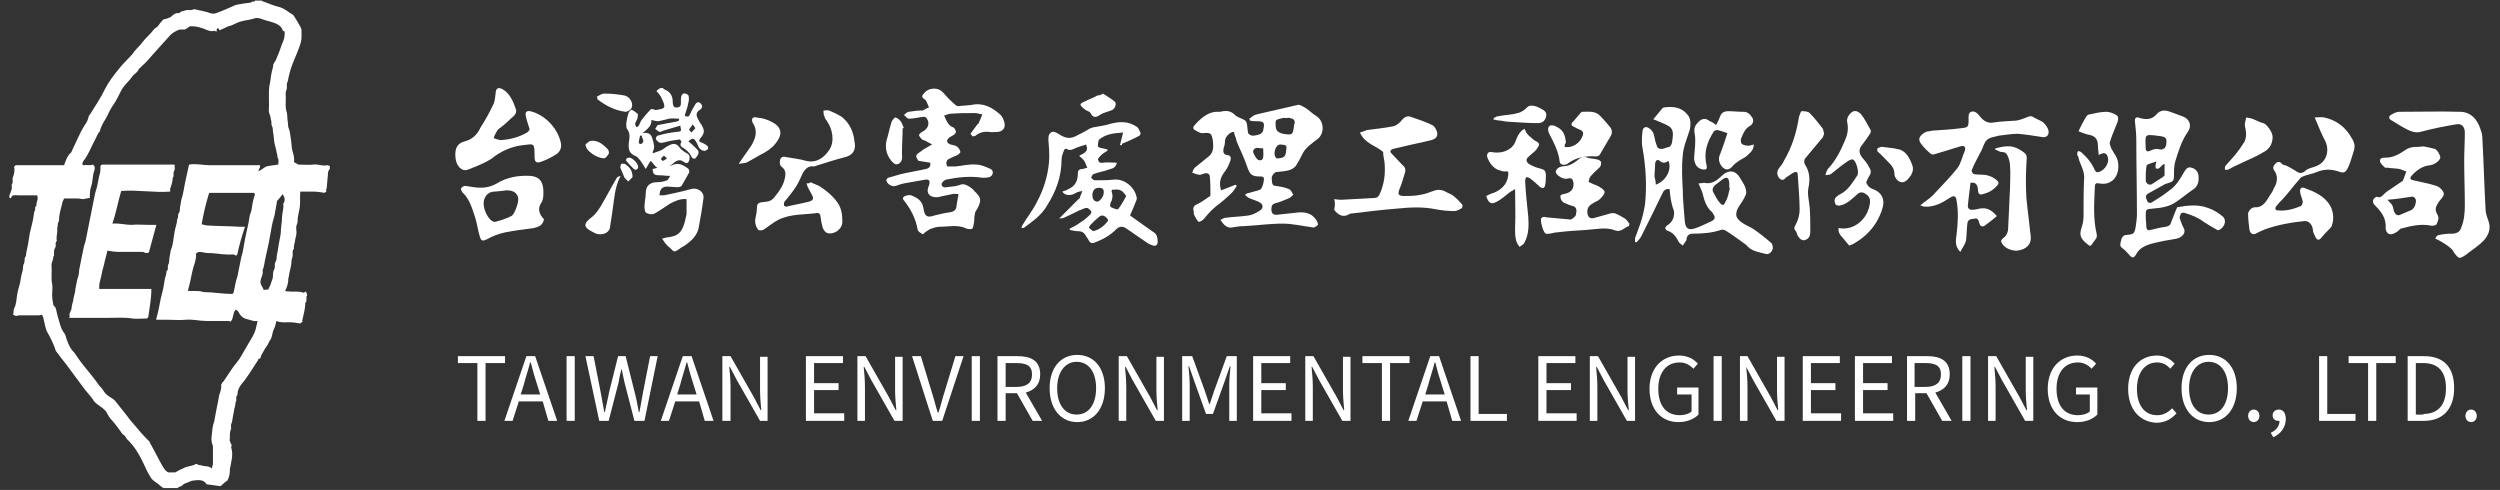 <?xml version="1.0" encoding="utf-8"?>
<!-- Generator: Adobe Illustrator 25.2.1, SVG Export Plug-In . SVG Version: 6.00 Build 0)  -->
<svg version="1.1" id="圖層_1" xmlns="http://www.w3.org/2000/svg" xmlns:xlink="http://www.w3.org/1999/xlink" x="0px" y="0px"
	 viewBox="0 0 398 78" style="enable-background:new 0 0 398 78;" xml:space="preserve">
<rect x="0" y="0" width="398" height="78" fill="#333333" stroke="none"/>
<style type="text/css">
	.st0{fill:#FFFFFF;}
</style>
<g id="Page-1">
	<g id="index_pc" transform="translate(-260, -3831)">
		<g id="footer" transform="translate(0, 3791)">
			<g id="logo" transform="translate(260, 40)">
				<g id="中字_去背" transform="translate(71, 14)">
					<path id="Shape" class="st0" d="M34.5,0c0.1,0.1,0.2,0.2,0.4,0.3c0.8,0.3,1.2,1,1.2,1.9c0,0.8,0.3,1,0.8,0.9
						c0.6-0.1,0.5-0.6,0.5-1c0-0.5,0-1,0.4-1.2c0.2-0.1,0.7,0.1,0.8,0.3c0.1,0.3,0.1,0.8,0,1.1c-0.1,0.7-0.4,1.4-0.6,2.1
						c0.5,0.3,0.7,0.2,0.9-0.3c0.2-0.5,0.5-1,0.8-1.5c0.1-0.2,0.4-0.4,0.6-0.3c0.2,0.1,0.4,0.3,0.5,0.6c0,0.2-0.2,0.5-0.4,0.6
						c-0.5,0.3-0.6,0.7-0.4,1.2c0.2,0.4,0.4,0.8,0.7,1.2c0.5,0.9,0.5,1.3-0.2,2.1c-0.3,0.4-0.2,0.6,0.2,0.7c0.3,0.1,0.6,0.3,0.9,0.5
						c0.1,0.1,0.2,0.4,0.1,0.5c0,0.1-0.3,0.2-0.4,0.3c-0.7,0.1-1.1-0.5-1.3-1.1c-0.5-1-0.7-1-1.4-0.4c0.5,0.4,0.9,0.8,1.4,1.3
						c0.5,0.5,0,1-0.2,1.3c-0.3,0.4-0.7,0-0.8-0.3c-0.3-0.6-0.8-1-1.3-1.3c-0.2-0.1-0.6-0.4-0.2-0.9c0,0-0.2-0.4-0.3-0.4
						c-0.7,0.1-1.5,0.2-2.2,0.4c-0.5,0.1-0.9,0.3-1.3-0.1c-0.1-0.1-0.3-0.3-0.3-0.4c0-0.2,0.2-0.5,0.3-0.5c1-0.3,2-0.5,3-0.6
						c0.8-0.1,0.8,0,0.6-1c-0.9,0.3-1.8,0.5-2.7,0.8C34.4,6.9,34.2,7,34,7c-0.2-0.1-0.5-0.3-0.7-0.5c0.2-0.2,0.3-0.6,0.5-0.6
						c0.9-0.2,1.7-0.3,2.6-0.5c0.2,0,0.5-0.1,0.7-0.2c0-0.1,0-0.2,0-0.3c-0.5,0-1.1-0.1-1.6,0C35,5,34.4,5.2,33.8,5.3
						c-0.3,0-0.7-0.1-1.1-0.2c0.1,0.9-0.6,1.4-1.4,2.1c1-0.2,1.4,0.2,1.6,1c0.2,0.7,0.4,1.3,0,2c0,0.1,0,0.1,0.1,0.2
						c0.4-0.2,0.9-0.3,1.3-0.5c0.4-0.2,0.8-0.6,1.3-0.8c0.6-0.3,1.1-0.3,1.6,0.4c0.3,0.4,0.8,0.7,1.3,1c0.4,0.3,0.3,0.7,0.2,1.1
						c-0.2,0.5-0.5,0.4-0.8,0.2c-0.5-0.4-1-0.4-1.6,0.1c-0.5,0.5-1.2,0.8-1.9,1.1c-0.2,0.1-0.6-0.1-0.8-0.3c-0.4-0.3-0.6-0.7-1-1.1
						c-0.3,0.4-0.5,0.8-0.8,1.3c-0.3-0.5-0.6-1-0.9-1.4c-0.2-0.2-0.4-0.5-0.6-0.6c-1-0.4-1.3-0.9-1.2-2.1c0.1-0.8,0.3-1.6-0.3-2.3
						c-0.1-0.2-0.1-0.6-0.1-0.9c0.1-0.6,0.2-1.2,0.4-1.7c0.1-0.2,0.4-0.5,0.5-0.4c0.3,0.1,0.6,0.4,0.9,0.6c0.1,0.1,0,0.5,0,0.7
						c-0.1,0.3-0.3,0.6-0.4,0.9c0,0.1,0.1,0.4,0.2,0.5c0.1,0.1,0.3-0.1,0.4-0.2c0.2-0.4,0.3-0.8,0.6-1.1c0.4-0.5,0.8-1,1.3-1.5
						c0.1-0.1,0.3,0,0.4,0c0.2,0,0.3,0.2,0.5,0.1c0.4-0.1,1-0.1,1.2-0.4c0.2-0.2-0.1-0.9-0.3-1.3c-0.2-0.5-0.5-0.9-0.9-1.3
						c0.2-0.2,0.3-0.3,0.5-0.4C34.1,0,34.3,0,34.5,0z M39.7,6.4c-0.2-0.3-0.3-0.4-0.4-0.6c-0.2,0.3-0.4,0.5-0.6,0.8
						c0,0.1,0.2,0.3,0.4,0.5C39.3,6.8,39.5,6.7,39.7,6.4z M31.2,7.6c-0.1,0-0.2,0-0.3,0c-0.1,0.4-0.2,0.8-0.2,1.2
						c0,0,0.3,0.2,0.4,0.1C31.8,8.5,31.1,8,31.2,7.6z M35.2,11.2c-0.3-0.2-0.4-0.4-0.5-0.4c-0.2,0.1-0.3,0.3-0.5,0.5
						c0.1,0.1,0.2,0.3,0.3,0.3C34.7,11.6,34.9,11.4,35.2,11.2z"/>
					<path id="Shape_1_" class="st0" d="M123.3,21c0.2-0.1,0.4-0.2,0.6-0.3c1.3-0.2,2.6-0.2,3.9-0.4c0.6-0.1,1.2-0.4,1.8-0.8
						c0.6-0.4,0.5-1-0.1-1.3c-0.5-0.3-1.1-0.4-1.7-0.7c-0.2-0.1-0.4-0.3-0.6-0.5c0.2-0.1,0.4-0.3,0.7-0.3c0.6-0.2,1.2-0.3,1.7-0.5
						c0.4-0.2,0.7-1.5,0.6-1.9c-0.1-0.1-0.2-0.2-0.4-0.2c-1.5,0-1.8-0.2-2.3-1.7c-0.4-1.2-1-2.4-1.5-3.6c-0.2-0.4-0.2-0.8-0.4-1.2
						c-0.1-0.2-0.1-0.6-0.2-0.6c-0.2,0-0.4,0.1-0.6,0.2c-0.5,0.4-0.8,0.8-0.8,1.5c0,0.3-0.1,0.6-0.2,0.9c-0.1,0.5-0.1,1,0.6,1.1
						c0.5,0,0.6,0.4,0.5,0.8c-0.2,0.6-0.5,1.3-0.9,1.8c-0.7,0.9-1,1.8-0.6,3c0.8-0.3,1.6-0.6,2.3-0.9c0.1,0.1,0.1,0.1,0.2,0.2
						c-0.3,0.4-0.5,0.8-0.8,1.1c-0.6,0.6-1.2,1.1-1.8,1.6c-1,0.7-1.8,1.5-2.6,2.5c-0.2,0.3-0.8,0.6-0.9,0.5
						c-0.3-0.3-0.5-0.7-0.7-1.1c-0.1-0.2,0-0.5-0.1-0.7c-0.1-0.5,0.1-0.8,0.6-1c0.7-0.3,1.3-0.8,1.9-1.2c0.1,0,0.2-0.1,0.2-0.2
						c0-1,0-2-0.1-3c0-0.4-0.4-0.6-0.8-0.5c-0.3,0.1-0.7,0.3-1,0.2c-0.3,0-0.6-0.2-1-0.3c0.1-0.3,0.2-0.6,0.4-0.8
						c0.7-0.6,1.4-1.1,2.1-1.7c0.9-0.6,0.9-1.6,0.8-2.5c-0.2-1.4-0.4-1.4-1.7-1.3c-0.4,0-0.8-0.3-1.2-0.5c-0.3-0.2-0.3-0.5,0-0.8
						c1-1.1,2.2-2.2,3.8-2.1c0.2,0,0.4,0,0.7-0.1c0.7-0.1,1.3,0,1.9,0.6c0.4,0.4,1,0.5,1.5,0.8c0.2,0.1,0.4,0.4,0.4,0.6
						c0.1,0.5,0.1,1,0.2,1.5c0.1,0.2,0.5,0.4,0.7,0.4c0.4,0,0.8-0.1,1.1-0.2c0.3-0.1,0.6-0.4,0.6-0.7c0.3-1.2,0.1-1.4-1-1.4
						c-0.4,0-0.7,0-1.1-0.1c0-0.1-0.1-0.2-0.1-0.3c0.4-0.3,0.7-0.6,1.2-0.7c2.2-0.5,4.3-1,6.5-1.5c0.3-0.1,0.7,0.2,1.1,0.4
						c0.7,0.4,1.2,1,1.9,1.4c1.2,0.8,1.3,2.7,0.2,3.6c-0.9,0.7-2,1.4-2.5,2.5c-0.3,0.6-0.6,1.2-1,1.8c-0.2,0.3-0.7,0.6-1.1,0.7
						c-0.7,0.2-1.4,0.2-2.1,0.3c-0.2,0.1-0.5,0.4-0.6,0.7c-0.1,0.2,0,0.5,0,0.8c0,0.4,0.2,0.7,0.6,0.7c0.7,0.1,1.4,0.2,2.1,0.5
						c0.3,0.1,0.5,0.6,0.7,0.9c-0.2,0.2-0.5,0.5-0.8,0.6c-0.7,0.3-1.4,0.6-2.2,0.8c-0.5,0.2-0.5,0.6-0.5,1.1
						c0.1,0.5,0.3,0.7,0.8,0.7c0.9-0.1,1.9-0.2,2.8-0.3c1.4-0.2,2.7-0.2,3.6,1.2c0.1,0.2,0.3,0.6,0.2,0.7c-0.2,0.2-0.6,0.5-0.8,0.4
						c-1.6-0.2-3.2-0.6-4.8-0.6c-2.1,0-4.1,0.3-6.2,0.4c-0.6,0-1.2,0.1-1.8,0.2C124.4,22.4,123.8,21.8,123.3,21z M133.7,4.8
						C133.7,4.8,133.7,4.8,133.7,4.8c-0.2,0-0.3-0.1-0.5,0c-0.4,0.1-1.1,0.2-1.1,0.5c-0.1,0.5,0,1.4,0.3,1.6
						c0.5,0.4,1.2,0.5,1.9,0.5c0.6,0,0.6-0.7,0.7-1.3c0-0.1,0-0.3,0.1-0.4c0.1-0.6-0.2-0.8-0.7-0.9C134.2,4.7,134,4.8,133.7,4.8z
						 M132.6,11.2c1-0.1,1.1-0.4,1.2-1.6c0.1-0.7-0.6-0.5-1-0.6c-0.5,0-0.9,0.7-0.9,1.5C132,11.2,132.3,11.3,132.6,11.2z M130.1,9.6
						c-0.6,0.1-1.2-0.4-1.6,0.4c-0.1,0.3,0.6,1.5,0.9,1.5C130.1,11.6,130.2,11.3,130.1,9.6z"/>
					<path id="Path" class="st0" d="M83.5,7.3c0.4-0.5,0.7-1,1.1-1.5c0.1-0.1,0.2-0.1,0.2-0.2c0.2-0.4,0.4-0.9,0.6-1.4
						C85,4.2,84.7,4,84.3,4c-1.3,0-2.6,0-3.9,0.1c-0.4,0-0.7,0.2-1.1,0.3c0.4,0.8,0.6,1.6,1.5,1.9C81,6.4,81.1,6.7,81.2,7
						c0,0.1-0.2,0.4-0.4,0.5c-0.3,0.2-0.6,0.3-0.8,0.5c-0.1,0.1-0.3,0.4-0.2,0.6c0.1,0.2,0.3,0.3,0.5,0.4c0.3,0.1,0.7,0.1,1,0.3
						c0.3,0.2,0.5,0.5,0.6,0.9c0,0.1-0.3,0.4-0.5,0.5c-0.4,0.2-0.8,0.3-1.1,0.5c-0.6,0.2-0.8,0.6-0.5,1.3c0.4,0,0.9,0,1.3,0
						c1.1-0.1,2.2-0.4,3.3-0.3c0.8,0,1.6,0.4,2.3,0.7c0.6,0.3,0.4,1.1-0.2,1.3c-0.4,0.1-0.8,0.1-1.1,0.1c-1.9-0.3-3.9-0.1-5.8,0.3
						c-0.3,0.1-0.7,0.5-0.7,0.7c0,0.5,0.5,0.6,0.8,0.5c0.7-0.1,1.5-0.1,2.2-0.4c0.6-0.2,1,0.1,1.4,0.3c0.3,0.2,0.6,0.4,0.8,0.7
						c1.1,1,1.2,1.5,0.5,2.8c-0.2,0.3-0.4,0.6-0.4,0.9c-0.1,0.4-0.1,0.7-0.1,1.1c-0.1,0.4-0.1,0.9-0.3,1.2c-0.1,0.1-0.6,0.1-0.9,0
						c-1.4-0.7-2.9-0.3-4.3-0.3c-0.5,0-1.1,0.2-1.6,0.4c-0.2,0.1-0.4,0.3-0.6,0.4c-0.2,0.1-0.4,0.4-0.5,0.4
						c-0.3-0.2-0.7-0.4-0.8-0.7c-0.3-1.8-1.1-3.3-2.2-4.7c-0.3-0.3-0.1-0.6,0.2-0.7c0.3-0.1,0.7-0.2,1-0.1c0.9,0.4,1.7,0.8,1.9,2
						c0.2,1.4,0.6,1.6,1.8,1.2c0.8-0.2,1.6-0.4,2.4-0.5c0.7-0.1,1.1-0.4,1.1-1.2c0.1-0.5,0.2-1.1,0.3-1.7c-0.4,0-0.7-0.1-1,0
						c-0.6,0.1-1.3,0.3-1.9,0.4c-0.2,0.1-0.5,0.1-0.8,0.1c-1.1-0.1-1.5-0.8-1-1.9c0.2-0.6,0.1-1-0.6-0.9c-1.1,0.2-2.3,0.4-3.4,0.6
						c-0.4,0.1-0.8,0.2-1.3,0.4c-0.6,0.2-1.4-0.3-1.5-0.9c0-0.1,0.2-0.4,0.3-0.4c0.7-0.2,1.4-0.4,2.1-0.6c1.3-0.3,2.6-0.5,3.9-0.8
						c0.5-0.1,0.8-0.4,0.7-1c-0.6-0.1-1.2-0.2-1.9-0.3c-0.5-0.8-0.5-0.9,0.4-1.5c0.5-0.4,1.1-0.7,1.8-1.1c-0.5-0.3-0.8-0.4-1.1-0.6
						c-0.2-0.1-0.4-0.1-0.5-0.2c-0.2-0.2-0.4-0.4-0.5-0.7c0-0.1,0.3-0.4,0.5-0.5c1-0.5,1.3-1.4,0.7-2.2c-0.1-0.2-0.4-0.2-0.6-0.2
						c-0.7,0.1-1.5,0.3-2.2,0.3c-0.3,0-0.5-0.4-0.8-0.6c0.3-0.2,0.5-0.5,0.8-0.5c0.6-0.1,1.3-0.2,1.9-0.2c0.1,0,0.2,0,0.3,0
						c0.3-0.2,0.7-0.4,1-0.5c-0.2-0.4-0.3-0.8-0.5-1.1c-0.2-0.3-0.8-0.4-0.5-0.9c0.3-0.4,0.7-0.8,1.2-0.9c0.7-0.2,1.5-0.1,2.1,0.6
						c0.6,0.7,1.2,1.3,1.9,1.9c0.1,0.1,0.3,0.2,0.5,0.2c0.7-0.1,1.4-0.1,2.1-0.2c1.8-0.4,3.3,0.4,4.6,1.6c0.3,0.3,0.5,0.8,0.6,1.2
						c0.2,0.8-0.2,1.4-1,1.5c-0.5,0-1,0.1-1.4,0c-0.8-0.1-1.6,0.1-2.2,0.6c-0.1,0.1-0.3,0.1-0.5,0.1C83.6,7.4,83.6,7.4,83.5,7.3z"/>
					<path id="Shape_2_" class="st0" d="M194.8,16.1c-0.7-0.1-1,0.3-1.2,0.8c-1.1,2.3-2.2,4.5-3.3,6.7c-0.2,0.4-0.5,0.7-0.8,1
						c-0.1,0-0.1-0.1-0.2-0.1c0-0.2,0-0.4,0-0.6c0.4-1.1,0.8-2.1,1.1-3.1c0.2-0.8,0.4-1.6,0.5-2.4c0.3-3,0.1-5.9-0.4-8.8
						c-0.2-0.9-0.1-1.9,0-2.8c0.1-0.6,0.6-0.7,1-0.4c0.5,0.3,0.8,0.8,0.9,1.5c0.1,0.5,0.2,0.9,0.4,1.4c0,0.1,0.1,0.1,0.1,0.2
						c0.6,0.5,1.2,0,1.8-0.1c0.2,0,0.5-0.5,0.5-0.8c0.1-0.9,0.4-1.9-0.5-2.5c-0.5-0.3-1-0.5-1.5-0.7c-0.3-0.1-0.6-0.3-1-0.4
						c0.5-0.6,1-1.2,1.4-1.7c0.1-0.1,0.2-0.2,0.4-0.2c1.4-0.2,2.7,0,3.6,1.1c0.6,0.6,0.6,1.6,0.4,2.5c-0.4,1.3-1,2.6-1.1,4
						c-0.2,1.9-0.1,3.7,0,5.6c0,1.6,0.2,3.1,0.3,4.7c0.1,1.2,0.4,1.7,1.5,1.4c1-0.3,1.9-0.8,2.8-1.2c0.6-0.3,0.6-0.7,0.2-1.2
						c0-0.1-0.1-0.1-0.1-0.2c-1-0.8-1.3-2-1.6-3.2c-0.2-0.5-0.4-0.9-0.6-1.4c0.4,0,0.7-0.1,0.9-0.1c1.2,0.3,2.1-0.4,2.9-1.2
						c1-0.9,2.1-0.8,2.8,0.4c0.4,0.7,1,1.4,1,2.4c0,0.3-0.2,0.5-0.3,0.8c-0.3,0.6-0.8,1.2-1.1,1.8c-0.4,1-0.2,1.5,0.8,2.2
						c0.6,0.4,1.2,0.6,1.8,1c1,0.7,1.9,1.4,2.8,2.2c0.2,0.2,0.3,0.8,0.2,1c-0.2,0.5-0.6,0.9-1.2,0.7c-1.1-0.3-2.2-0.4-3-1.4
						c-0.1-0.1-0.3-0.2-0.4-0.3c-1-0.7-1.9-1.4-2.9-2c-0.2-0.1-0.5-0.2-0.7-0.1c-1.5,0.5-3,0.6-4.5,0.6c-0.6,0-0.9,0.3-1,0.8
						c0,0.1,0,0.2,0,0.2c-0.2,0.3-0.4,0.6-0.6,0.9c-0.2-0.2-0.6-0.4-0.7-0.7c-0.4-0.8-0.9-1.4-1.8-1.7c-0.1,0-0.3-0.3-0.3-0.4
						c0-0.1,0.2-0.3,0.3-0.4c0.8-0.5,1.2-1.2,1.1-2.3C195,18.3,194.9,17.2,194.8,16.1z M204.4,15.9c0,0-0.1,0-0.1,0
						c0-0.3,0-0.5,0-0.8c-0.1-0.8-0.3-1-1-0.6c-0.4,0.3-0.9,0.7-1.3,1c-0.3,0.3-0.5,0.7-0.2,1.2c0.3,0.6,0.6,1.1,1,1.6
						c0.4,0.5,0.7,0.4,0.9-0.2C204.1,17.5,204.2,16.7,204.4,15.9z M192.6,15.4c1.7-0.6,2.6-2.5,2-3.8c-0.5,0.4-0.9,0.4-1.4,0
						c-0.3-0.3-0.6-0.1-0.7,0.4c0,0.7-0.1,1.4-0.1,2.1C192.5,14.5,192.6,14.9,192.6,15.4z"/>
					<path id="Shape_3_" class="st0" d="M107.3,9.1c0.2-0.7,0.3-1.3,0.5-2c-1.4,0.1-2.7,0.2-3.8,1.1c-0.2,0.2-0.2,0.7-0.2,1.1
						c0,0.1,0.4,0.3,0.7,0.3c0.3,0.1,0.6,0.1,0.8,0.2c0,0.1,0,0.1,0,0.2c-0.3,0.2-0.7,0.4-1,0.7c-0.2,0.2-0.5,0.5-0.5,0.7
						c0.1,0.4,0.3,0.6,0.8,0.5c0.7-0.1,1.4,0,2.2,0c-0.2,1-0.9,0.9-1.3,1.1c-0.8,0.3-1.6,0.4-2.4,0.7c-0.2,0.1-0.3,0.4-0.4,0.6
						c0.2,0.2,0.4,0.4,0.6,0.4c1,0,2,0,3-0.1c1.5-0.2,3.2,1,3.6,2.6c0.1,0.2,0.1,0.5,0,0.7c-0.3,0.8-0.6,1.5-1,2.4
						c0.7,0.5,1.4,1,2.1,1.5c0.6,0.4,1.1,0.8,1.7,1.2c0.5,0.3,0.6,0.9,0.6,1.5c0,0.5-0.3,0.7-0.7,0.6c-0.3-0.1-0.6-0.2-0.9-0.4
						c-1.2-0.8-2.3-1.6-3.5-2.4c-0.5-0.3-1-0.3-1.5,0.2c-1,1-2.1,1.6-3.4,2.1c-0.4,0.2-0.8,0.1-1-0.4c-0.1-0.2-0.3-0.4-0.4-0.6
						c-0.3-0.6-0.7-0.8-1.3-0.8c-0.4,0-0.8-0.1-1.3-0.2c0-0.1,0-0.1,0-0.2c0.6-0.3,1.2-0.6,1.7-1c0.5-0.3,1-0.7,1.5-1.2
						c0.2-0.1,0.3-0.5,0.2-0.6c-0.2-0.2-0.4-0.5-0.7-0.5c-0.4,0-0.8,0.3-1.2,0.4c-0.8,0.4-1.6,0.8-2.5,1.2c-0.2,0.1-0.4,0-0.7,0.1
						c1.1-1.1,2.1-2.1,3.1-3.1c0.1-0.1,0.2-0.1,0.2-0.2c0.1-0.4,0.3-0.7,0.4-1.1c-0.3,0.1-0.7,0.1-1,0.3c-0.8,0.5-1.7,0.5-2.2-0.2
						c0.3-0.1,0.7-0.2,1-0.4c1.1-0.5,1.5-1.3,1.5-2.6c0-0.4,0.3-0.6,0.7-0.6c0.3,0,0.6-0.2,0.8-0.2c-0.2-0.4-0.3-0.8-0.5-1.1
						c-0.2-0.3-0.5-0.5-0.8-0.8c0.7-0.4,1.6-0.6,1.1-1.8c-0.5,0.2-1,0.3-1.5,0.5s-1,0.6-1.6,0.2c-0.1-0.1-0.4,0.1-0.4,0.2
						c-0.2,0.5-0.4,1-0.4,1.5c0,2.7-0.9,5.1-2.3,7.3c-0.9,1.6-2.3,2.5-3.6,3.5c-0.1,0.1-0.3,0.1-0.5,0.1c0.1-0.2,0.1-0.4,0.2-0.5
						c0.7-1.2,1.6-2.3,2.2-3.5c1.1-2,1.8-4.2,2-6.5c0.1-1.1,0-2.3-0.1-3.5c0-0.5,0-0.9,0.4-1.2c0.4-0.3,0.8,0,1.2,0.2
						c0.9,0.6,1.7,0.9,2.7,0.4c0.8-0.4,1.6-0.8,2.4-1.3c0.1,0,0.2,0,0.3-0.1c1-0.2,2-0.3,2.9-0.6c1.5-0.4,2.9-0.4,4.2,0.5
						c0.3,0.2,0.4,0.7,0.6,1c0,0.1-0.1,0.3-0.2,0.4c-0.9,0.5-1.9,0.9-2.8,1.3C107.7,9.2,107.5,9.1,107.3,9.1z M108.3,17.2
						c-0.3-0.4-0.6-0.8-0.9-0.9c-0.4-0.2-0.8-0.1-1.3-0.1c-0.1,0-0.2,0.3-0.1,0.4c0.2,0.6,0.1,1.2-0.2,1.7c-0.1,0.2-0.1,0.7,0.1,0.7
						c0.4,0.2,1,0.4,1.1,0.3C107.5,18.7,107.9,17.9,108.3,17.2z M103,22.8c1-0.2,1.7-0.8,2.3-1.5c0.1-0.1,0.1-0.4,0-0.5
						c-0.4-0.4-0.8-0.7-1.3-0.3c-0.5,0.4-0.9,0.8-1.3,1.2c-0.2,0.2-0.4,0.5-0.3,0.6C102.6,22.5,102.8,22.6,103,22.8z M104,15.9
						c-0.7,0-1,0.3-1.1,1.1c0,0.6,0.2,1,0.7,1.1c0.4,0.1,1.1-0.8,1.1-1.3C104.8,16.1,104.5,15.9,104,15.9z"/>
					<path id="Shape_4_" class="st0" d="M275.6,19c1.6-0.3,3.3-0.5,4.9,0.1c0.9,0.3,1.7,0.8,2.4,1.4c0.7,0.7,0.1,1.8-0.6,2.1
						c-0.1,0.1-0.4,0-0.5-0.1c-0.7-0.4-1.4-0.8-2-1.2c-0.9-0.7-2-1.1-3-1.4c-0.2-0.1-0.5,0-0.6,0.1c-0.1,0.2-0.2,0.5-0.2,0.7
						c0.2,0.6,0.4,1.2,0.7,1.7c0.3,0.7-0.3,1.4-1.2,1.6c-1.2,0.2-2.4,0.4-3.6,0.7c-1.2,0.3-2.3,0.7-2.9,1.9c-0.3,0.5-0.6,0.5-1,0
						c-0.3-0.3-0.6-0.7-1-1c-0.7-0.4-0.4-0.9-0.3-1.4c0.1-0.5,0.4-0.8,0.9-0.8c1.1-0.1,1.2-0.2,1.4-1.3c0.1-0.7,0.2-1.3,0.2-2
						c0-3.9-0.1-7.8-0.1-11.8c0-0.9-0.1-1.9-0.2-2.8c-0.1-0.7,0.1-1,0.8-0.7c1.1,0.3,2,0.2,2.7-0.7c0.6-0.6,1.3-0.6,2.1-0.3
						c0.6,0.2,1.3,0.5,1.9,0.7c1.2,0.4,1.6,1.5,0.9,2.5c-1,1.4-1.5,3.1-2,4.7c-0.2,0.7-0.2,1.5-0.2,2.2c0,0.8-0.1,1-0.8,1.2
						c-0.2,0.1-0.4,0.1-0.6,0.2c-0.9,0.5-1.8,1-2.7,1.5c-0.5,0.3-0.4,0.7-0.2,1.1c0.1,0.4,0.5,0.5,0.8,0.3c1-0.6,1.9-1.2,2.8-1.9
						c1-0.7,1.7-1.8,2.3-2.9c0.3-0.5,0.6-0.9,1.2-0.7c0.5,0.1,1.1,0.6,1.1,1.3c0.1,0.9-0.1,1.7-0.9,2.2c-0.9,0.6-1.7,1.3-2.6,1.9
						c-1.1,0.8-2.4,1-3.7,1.1c-1.2,0.1-1.2,0.1-1.2,1.2c0,0.6,0.1,1.2,0.1,1.8c0.1,0.5,0.4,0.5,0.7,0.4c0.8-0.2,1.6-0.4,2.4-0.5
						c0.4-0.1,0.7-0.2,0.8-0.6C274.9,20.8,275.2,19.9,275.6,19z M272.3,11.7c-0.5,0.2-1,0.3-1.4,0.5c-0.1,0-0.2,0.2-0.2,0.4
						c-0.1,0.7-0.1,1.4-0.1,2.1c0,0.5,0.6,0.9,1,0.6c0.6-0.4,1.1-0.7,1.7-1.1c0.1-0.1,0.3-0.2,0.3-0.3c0-0.6,0-1.2,0-1.8
						c-0.6,0.1-0.7,1-1.4,0.7C272.1,12.3,272.2,12.1,272.3,11.7z M272.5,9.7C272.5,9.7,272.5,9.7,272.5,9.7c0.2,0.1,0.4,0.1,0.6,0.1
						c0.6-0.1,0.8-0.5,0.8-1.3c0-0.6-0.3-0.7-0.8-0.8c-0.7-0.1-1.3-0.2-2-0.2c-0.2,0-0.5,0.2-0.5,0.4c-0.1,0.6,0,1.2,0,1.7
						c0,0.5,0.3,0.6,0.7,0.4C271.7,9.8,272.1,9.7,272.5,9.7z"/>
					<path id="Path_1_" class="st0" d="M246.9,20.4c-0.6,0.5-1.2,1-1.9,1.5c-0.4,0.3-0.8,0.1-0.9-0.4c-0.1-0.5-0.3-0.8-0.7-0.7
						c-0.5,0.1-1.1,0-1.2,0.8c-0.1,0.9-0.1,1.8-0.2,2.6c-0.1,0.7-0.6,1.2-0.9,1.9c-1-0.9-0.7-2-0.6-2.9c0.2-1.7,0.3-3.5,0-5.2
						c-0.1-0.9-0.5-0.9-1.1-0.5c-1.2,0.8-2.5,1.5-4,1.4c-0.2,0-0.3-0.1-0.7-0.2c0.7-0.6,1.4-1,2-1.6c1.3-1.4,2.7-2.8,3.9-4.3
						c0.6-0.8,0.8-1.9,1.2-2.8c0.2-0.6-0.1-0.9-0.7-0.7c-0.9,0.3-1.7,0.5-2.6,0.8c-0.6,0.2-1.1,0.3-1.7,0.5c-0.1,0-0.3,0-0.4-0.1
						c-0.5-0.4-1-0.9-1.4-1.4c-0.9-1-0.3-1.6,0.6-2.1c0.3-0.1,0.7-0.1,1-0.2c1.6-0.1,3.2-0.2,4.7-0.4c1-0.1,1.1-0.2,1.1-1.3
						c0-0.5-0.1-1.1,0.4-1.3c0.5-0.2,1,0.2,1.3,0.6c0.6,0.8,1.3,1.3,2.3,1.1c1.2-0.2,2.4-0.2,3.6-0.3c0.6-0.1,1.1-0.3,1.6-0.5
						c0.4-0.2,0.8-0.3,1.2,0c0.5,0.3,1.1,0.5,1.5,0.8c0.3,0.3,0.7,0.8,0.8,1.2c0.2,0.8-0.3,1.3-1.1,1.1c-1.3-0.2-2.5-0.4-3.8-0.5
						c-1,0-2,0.2-3,0.3c-0.4,0.1-0.8,0.2-1.2,0.3c-0.6,0.2-0.9,0.5-1.2,1.2c-0.2,0.6-0.5,1.2-0.8,1.7c-0.4,0.8-0.8,1.5-1.1,2.3
						c-0.1,0.1,0.2,0.6,0.3,0.6c0.4,0.1,0.8,0.1,1.1,0.1c0.9,0,1.8,0.2,2.6,0.9c0.3,0.3,0.4,0.5,0,0.9c-0.6,0.7-1.4,1.1-2.2,1.3
						c-0.6,0.2-0.8-0.1-0.8-0.7c-0.1-0.9-0.4-1.2-1.2-1.1c-0.1,1.1-0.3,2.3-0.4,3.5c-0.1,0.5,0.2,0.8,0.6,0.8c0.5,0,0.9-0.1,1.3-0.2
						C245.4,19,246.1,19.5,246.9,20.4z"/>
					<path id="Path_2_" class="st0" d="M141.4,17.7c0.6,0.1,0.9,0.1,1.2,0.1c1.8-0.1,3.6-0.2,5.4-0.3c0.2,0,0.5-0.3,0.6-0.5
						c0.8-1.7,1-3.5,0.8-5.3c-0.1-0.5-0.2-1-0.2-1.5c-1.1-1-2.9-1.3-3.7-3.1c0.4-0.1,0.8-0.3,1.1-0.4c1.4-0.2,2.8-0.3,4.2-0.6
						c0.5-0.1,1-0.5,1.4-1c0.4-0.5,0.9-0.7,1.4-0.5c1.2,0.4,2.3,0.8,3.4,1.3c0.2,0.1,0.4,0.3,0.5,0.5c0.5,0.8,0.5,1.6-0.6,1.9
						c-1.6,0.4-3.2,0.7-4.8,1.1c-0.5,0.1-0.9,0.2-1.3,0.3c-0.4,0.1-0.6,0.4-0.3,0.7c0.6,0.6,1.2,1.3,1.8,1.9
						c0.4,0.3,0.5,0.7,0.4,1.1c-0.3,0.9-0.5,1.8-0.9,2.7c-0.3,0.8-0.2,1.1,0.7,1.1c0.9,0,1.8,0,2.7-0.2c0.7-0.1,1.4-0.4,2-0.6
						c0.8-0.3,1.4-0.2,2.1,0.2c0.3,0.2,0.8,0.3,1.1,0.6c0.5,0.4,1,0.9,1.4,1.4c0.1,0.1,0,0.6-0.2,0.6c-0.3,0.2-0.7,0.4-1.1,0.4
						c-1,0-2-0.1-3-0.3c-2-0.4-4-0.3-6-0.1c-2.5,0.2-5,0.5-7.4,0.8c-0.1,0-0.2,0-0.3,0.1c-1,0.6-1.8,0.1-2.4-0.7
						C141.5,19,141.6,18.3,141.4,17.7z"/>
					<path id="Path_3_" class="st0" d="M297.5,4.7c0.6,0,1.1-0.1,1.5,0c1.9,0.4,3.4,1.5,4.4,3.3c0.4,0.6,0.6,1.3,0.3,2.1
						c-0.3,0.9-0.5,1.8-0.9,2.6c-0.4,0.8-0.7,0.9-1.5,0.6c-1.2-0.4-2.3-0.4-3.5,0.1c-0.7,0.3-1.5,0.4-2.2,0.7
						c-0.2,0.1-0.4,0.2-0.5,0.4c-0.9,1-1.7,2.1-2.6,3.1c-0.4,0.4-0.8,0.8-1.1,1.2c-0.3,0.4-0.2,0.7,0.3,0.7c1.3,0.1,2.4-0.2,3.6-0.7
						c0.2-0.1,0.3-0.5,0.3-0.7c-0.1-0.5-0.3-0.9-0.4-1.4c-0.1-0.4,0-1,0.6-0.8c1.6,0.6,3.2,1.2,4.2,2.9c0.5,1,0.6,2.1,0.2,3.2
						c-0.1,0.2-0.3,0.4-0.5,0.6c-0.4,0.4-0.8,0.8-1.1,1.2c-0.4,0.5-0.7,0.5-1-0.1c-0.2-0.4-0.4-0.8-0.4-1.2
						c-0.1-0.8-0.7-1.4-1.4-1.3c-2.1,0.2-4.2,0.6-6.2,1.3c-0.5,0.2-0.9,0.4-1.3,0.6c-0.6,0.4-1.1,0.1-1.2-0.6
						c-0.1-0.8-0.2-1.6-0.2-2.5c0-0.3,0.3-0.6,0.5-0.8c0.1-0.1,0.4-0.2,0.5-0.2c1.6,0.1,2-1.3,2.8-2.4c0.2-0.3,0.3-0.7,0.5-1
						c0.4-0.8,0.4-1.7-0.1-2.4c-0.4-0.5-0.1-0.9,0.2-1.2c0.3-0.3,0.7-0.3,1,0.1c0.1,0.1,0.3,0.2,0.5,0.2c0.5,0.2,1,0.5,1.5,0.8
						c0.6,0.4,1,0.7,1.7,0.1c0.4-0.4,1.1-0.5,1.6-0.7c1.8-0.6,2.3-2.5,1.6-4C298.6,7.4,298.1,6.1,297.5,4.7z"/>
					<path id="Path_4_" class="st0" d="M316.7,24c0.2-0.7,0.8-0.6,1.2-0.7c0.6-0.1,1.2-0.1,1.7-0.1c0.6-0.1,1-0.3,1.2-0.9
						c0.5-1.2,0.6-2.4,0.6-3.6c0-2.4-0.1-4.8-0.1-7.1c0-1.5,0.1-3,0.1-4.5c0-0.9-0.5-1.5-1.4-1.3c-1.9,0.3-3.8,0.7-5.7,1.2
						c-0.8,0.2-1.5-0.1-2.1-0.4c-0.8-0.4-1.6-0.9-2.4-1.4c-0.6-0.3-0.6-0.7,0-1c0.3-0.2,0.8-0.4,1.1-0.4c3.3,0,6.6-0.1,9.9,0
						c1.6,0.1,2.6,1.2,3.1,2.8c0.2,0.5,0.3,1,0.3,1.6c0.2,3.7,0.3,7.4,0.5,11.1c0,0.7,0.3,1.4,0.5,2c0.4,1.2-0.1,2.3-0.9,3.1
						c-0.7,0.7-1.6,1.3-2.4,1.9c0,0-0.1,0-0.1,0.1c-1.3,0.9-1.3,0.9-2.2-0.3C319.5,25.5,317.3,24.2,316.7,24z"/>
					<path id="Path_5_" class="st0" d="M58,15c0.5,0.2,0.9,0.4,1.4,0.6c1.1,0.7,2.1,1.5,2.9,2.6c0.7,1,0.8,2,0.8,3.1
						c0,1.2-1.3,2.1-2.4,1.8c-0.3-0.1-0.6-0.5-0.7-0.8c-0.2-0.6-0.3-1.3-0.4-2c0-0.2-0.3-0.4-0.4-0.4c-2.1,0.3-4.3,0.1-6.3,1.1
						c-0.8,0.4-1.6,1.1-2.4,1.6c-0.2,0.1-0.6,0.1-0.8,0c-0.4-0.6-0.6-1.2-0.4-2c0.1-0.5,0.2-1,0.2-1.5c0-0.6,0.2-0.8,0.7-0.9
						c0.7-0.1,1.4,0,2-0.7c0.8-1,1.6-2,1.8-3.4c0.1-0.6,0-1.1-0.5-1.5c-0.4-0.3-0.4-0.7-0.3-1.2c0.2-0.5,0.6-0.5,0.9-0.4
						c1.1,0.2,2.2,0.3,3.2,0.6c1.6,0.4,2.8-0.4,3.7-1.7c0.9-1.3,0.6-3.3-0.4-4.7c-0.2-0.2-0.3-0.5-0.4-0.8c-0.1-0.2-0.1-0.5-0.1-0.8
						c0.3,0,0.7-0.1,0.9,0c0.7,0.3,1.4,0.6,2,1c1,0.8,1.6,1.8,1.9,3.1c0.1,0.4,0.1,0.8,0.2,1.2c0.1,1.1-0.4,1.8-1.5,2.1
						c-1.6,0.4-3.1,0.9-4.7,1.4c-0.1,0-0.2,0.1-0.3,0.1c-1.2-0.2-1.7,0.8-2.1,1.7c-0.6,1.5-1.6,2.7-2.6,3.9
						c-0.1,0.1-0.1,0.4-0.1,0.6c0,0.1,0.3,0.2,0.4,0.2c1.2-0.3,2.4-0.5,3.6-0.8c0.7-0.2,0.8-0.5,0.4-1.2c-0.2-0.4-0.4-0.7-0.6-1.1
						c-0.1-0.2-0.1-0.4-0.2-0.6C57.9,15.2,58,15.1,58,15z"/>
					<path id="Path_6_" class="st0" d="M8.8,8.3c1.5-0.1,2.9-0.5,4.1-1.2c0.4-0.3,0.5-0.5,0.3-0.9c-0.2-0.6-0.4-1.2-0.5-1.8
						c-0.1-0.6,0.2-0.8,0.7-0.7c2.2,0.5,4.2,2.5,4.8,4.7c0.3,0.9,0.1,1.7-0.7,2.2c-0.8,0.5-1.6,0.9-2.5,1.2
						c-0.7,0.2-0.9-0.1-0.9-0.9c0,0,0,0,0-0.1c0-2.1-0.1-1.9-1.8-1.7c-1.8,0.2-3.5,0.9-5.1,2.2C6.1,12,4.8,12.5,3.5,13
						c-1,0.4-1.9-0.6-2-2C1.4,9.6,1.8,8.8,3,8.5C4.2,8.2,5,7.4,5.5,6.3C6.2,5.2,6.9,4,7.5,2.7c0.3-0.5,0.3-1.2,0.4-1.8
						C7.9,0.1,8.3-0.2,9,0.2c1.1,0.6,1.7,1.9,2.1,3.1c0.3,0.7-0.3,1.2-0.8,1.6C9.7,5.5,9,6.1,8.3,6.6C8.3,6.7,8.1,6.8,8.1,6.9
						C7.9,7.2,7.7,7.6,7.6,8c0.3,0.1,0.6,0.2,1,0.3C8.7,8.3,8.8,8.3,8.8,8.3z"/>
					<path id="Shape_5_" class="st0" d="M314.8,9.3c0.5,0.1,1.1,0.2,1.8,0.4c0.4,0.1,0.9,1,0.9,1.4c-0.1,0.5-0.9,1.1-1.6,1.2
						c-1.2,0.1-2.2,0.8-3,1.7c-0.3,0.4-0.2,0.6,0.3,0.7c1.2,0.3,2.5,0.5,3.7,0.9c0.3,0.1,0.7,0.4,0.9,0.7c0.4,0.5,0.3,0.8-0.1,1.3
						c-0.4,0.4-0.7,0.9-0.9,1.4c-0.1,0.3,0,0.8,0.2,1.1c0.4,0.6,0.1,1.1-0.1,1.6c-0.1,0.2-0.7,0.3-1,0.2c-1.6-0.3-3.2,0.1-4.7,0.5
						c-0.2,0.1-0.4,0.4-0.6,0.5c-0.3,0.2-0.7,0.4-1,0.4c-0.5,0-0.8-0.5-0.8-1c0.1-1.6-0.7-2.6-1.7-3.6c-0.5-0.5-0.4-1,0.1-1.3
						c0,0,0.1-0.1,0.1-0.1c0.8,0.4,1.1-0.4,1.7-0.8c0.7-0.5,1.5-1,2.2-1.5c0.2-0.1,0.4-0.2,0.4-0.4c0.2-0.4,0.3-0.9,0.5-1.3
						c-0.4-0.1-0.7-0.3-1.1-0.4c-0.6-0.1-1.3-0.1-1.9-0.2c-0.1,0-0.3,0-0.4,0c-0.3-0.3-0.7-0.6-0.8-1c-0.1-0.6,0.5-0.6,0.9-0.6
						c1.1,0,2.1-0.5,3.1-1.2c0.4-0.3,0.8-0.4,1.3-0.5C313.6,9.4,314.1,9.4,314.8,9.3z M309.1,17.8c0.2,0.3,0.5,0.5,0.7,0.8
						c0.2,0.3,0.2,0.7,0.3,1c0.2,0.5,0.5,0.8,1,0.6c0.5-0.2,0.9-0.4,1.4-0.6c0.7-0.2,1-0.7,1.1-1.4c0.1-0.5-0.2-0.9-0.6-0.9
						C311.7,17.5,310.5,17.7,309.1,17.8z"/>
					<path id="Path_7_" class="st0" d="M223.4,25.1c-0.4-0.5-0.7-0.8-1-1.2c-0.4-0.4-0.8-0.9-0.7-1.6c2.4,0.5,4.7-1.4,5-4
						c0.1-0.8-0.3-1.2-0.8-1.5c-0.5-0.3-0.9-0.2-1.3,0.2c-0.8,0.7-1.6,1.5-2.6,1.7c-0.3,0.1-0.7,0-0.8-0.2c-0.2-0.4-0.2-0.9,0.2-1.2
						c0.2-0.2,0.4-0.3,0.6-0.4c1.2-0.6,1.9-1.8,2.7-3c0.3-0.5-0.2-2.3-0.7-2.5c-0.2-0.1-0.6,0.1-0.9,0.3c-0.9,0.6-1.7,1.3-2.6,2
						c-0.3,0.2-0.6,0.1-0.9,0.2c0.1-0.3,0.2-0.8,0.4-1c1.2-1.3,2-2.8,2.7-4.5c0.4-0.9,0.6-1.8,0.4-2.8c-0.2-0.7,0.2-1.4,0.8-1.8
						c0.5-0.3,1,0,1.4,0.4c0.6,0.8,1,1.6,1.5,2.5c0.1,0.1,0,0.5-0.1,0.6c-0.4,0.6-0.8,1.2-1.2,1.7c-0.6,0.7-0.6,1.3-0.1,2
						c0.4,0.5,0.8,0.9,1.1,1.5c0.3,0.5,0.5,0.9,0.1,1.5c-0.2,0.3-0.3,0.6-0.5,1c0.2,0.7,0.7,1,1.3,1.2c1.2,0.5,1.7,1.6,1.3,2.9
						c-0.2,0.8-0.6,1.6-1,2.3c-1,1.6-2.3,2.7-3.8,3.5C223.6,25,223.4,25.1,223.4,25.1z"/>
					<path id="Path_8_" class="st0" d="M188.3,22c-0.7,0.2-1.2,1-2.1,0.7c-1.5-0.6-3.1-0.2-4.6-0.1c-1.6,0.1-3.2,0.2-4.8,0.4
						c-0.4,0-0.8,0.2-1.2,0.2c-0.2,0-0.3,0.1-0.5,0c-0.4-0.1-1-2.2-0.7-2.5c0.2-0.2,0.5-0.2,0.8-0.1c1.1,0.1,2.2,0.2,3.3,0.3
						c0.2,0,0.5,0.1,0.7,0c0.3-0.2,0.7-0.5,0.7-0.8c0.1-0.5,0.2-1.1-0.5-1.3c-0.4-0.1-0.7-0.2-1.1-0.4c-0.3-0.1-0.5-0.2-0.7-0.5
						c-0.1-0.1-0.2-0.5-0.2-0.7c0-0.1,0.3-0.3,0.5-0.3c1.2-0.2,1.7-0.8,1.6-1.8c-0.1-0.6-0.3-0.8-0.8-0.7c-0.6,0.2-1.2-0.1-1.7-0.5
						c-0.2-0.2-0.4-0.5-0.3-0.7c0.1-0.3,0.4-0.5,0.6-0.6c0.5-0.2,1-0.1,1.5-0.3c0.6-0.2,1.1-0.6,1.6-1c0.4-0.3,0.6-0.5,1.1-0.3
						c0.5,0.3,1.2,0.2,1.8,0.4c0.2,0,0.5,0.2,0.6,0.4c0,0.2,0,0.6-0.2,0.8c-0.5,0.5-1.1,1-1.5,1.5c-0.2,0.2-0.2,0.6-0.3,0.8
						c0,0.1,0.3,0.2,0.5,0.3c0.4,0.2,0.9,0.3,1.3,0.6c1,0.6,1,0.9,0,1.9c-0.3,0.3-0.7,0.4-1,0.6c-0.5,0.3-1,0.6-1,1.4
						c0,0.8,0.4,1.2,1.1,1c0.8-0.2,1.7-0.5,2.5-0.7c0.3-0.1,0.6-0.1,0.9,0c0.5,0.2,1,0.5,1.5,0.8c0.3,0.2,0.5,0.6,0.7,0.8
						C188.4,21.9,188.3,22,188.3,22z"/>
					<path id="Shape_6_" class="st0" d="M15.6,20.9c-0.2,1-0.8,1.2-1.6,1.4c-1.6,0.2-3.1,0.4-4.6,0.7c-1,0.2-2,0.6-2.9,1.1
						c-0.6,0.3-0.9,0.3-1.1-0.4c-0.3-0.9-0.4-1.9-0.7-2.9c-0.5-1.5-0.9-3.1-2.1-4.2c-0.1-0.2-0.3-0.5-0.2-0.6
						c0.1-0.2,0.4-0.4,0.6-0.4c0.3,0,0.6,0.1,0.8,0.1C5.4,16,6.7,16,8.1,15.2c1.6-1,3.5-1.3,5.3-1.2c1.4,0.1,2,0.8,2.1,2.2
						c0,0.7,0.1,1.5-0.4,2.2C14.6,19.2,14.8,20.1,15.6,20.9z M9.7,16.3c-0.3,0-0.6,0.1-0.9,0.1c-0.3,0-0.7,0.1-1.1,0.1
						c-1.1,0-1.8,1-1.7,2.1c0.1,0.9,0.5,1.8,1.1,2.4c0.2,0.2,0.6,0.4,0.8,0.3c0.8-0.2,1.7-0.5,2.5-0.9c0.5-0.2,1.2-2.2,1.1-2.8
						C11.4,16.8,10.8,16.3,9.7,16.3z"/>
					<path id="Path_9_" class="st0" d="M263.1,10.6c0-0.4-0.1-0.8-0.1-1.2c0-1.4-0.5-1.8-1.7-2c-0.4-0.1-0.9-0.3-1.4-0.5
						c0.4-0.9,0.8-1.6,1.2-2.3c0.1-0.2,0.4-0.4,0.6-0.4c0.9-0.2,1.8-0.4,2.6-0.4c0.5,0,1.1,0.2,1.6,0.5c0.5,0.3,0.3,0.9,0.1,1.4
						c-0.4,1-0.8,1.9-1.1,2.9c-0.1,0.3,0.1,0.7,0.2,1c0.4,0.8,1,1.4,1.1,2.3c0.3,2.1-1,3.7-3,3.3c-0.5-0.1-0.7,0-0.7,0.6
						c-0.1,2.5-0.3,5,0.3,7.5c0.1,0.6-0.2,0.8-0.5,1.2c-0.5,0.8-0.5,0.8-1.2,0.2c-0.9-0.8-1.1-1.3-0.7-2.5c0.2-0.6,0.3-1.2,0.3-1.8
						c0-2.1,0-4.2,0.1-6.2c0-1.2-0.7-2.1-0.9-3.1c0-0.2-0.2-0.3-0.2-0.5c0-0.2,0-0.4,0.1-0.5c0.1-0.1,0.3,0,0.5,0.1
						c0.9,0.8,1.7,1.7,2.2,2.9c0.1,0.1,0.2,0.3,0.3,0.3c0.9,0.1,2-1.2,1.8-2.2c-0.1-0.7-0.5-1-1.1-0.7c-0.1,0-0.2,0.1-0.3,0.1
						C263.3,10.7,263.2,10.7,263.1,10.6z"/>
					<path id="Path_10_" class="st0" d="M171.7,6.5c0.2,0.4,0.3,0.7,0.6,1c0.3,0.3,0.6,0.5,0.9,0.8c0.3,0.2,0.7,0.3,0.8,0.6
						c0.1,0.2-0.2,0.6-0.4,0.9c-0.3,0.4-0.8,0.7-1.2,1.1c-0.5,0.4-0.5,0.8,0,1.2c0.5,0.3,1.2,0.6,1.7,0.7c0.7,0.2,1,0.3,1,1.1
						c0,0.5,0,1-0.1,1.5c-0.1,0.6-0.4,0.7-0.9,0.3c-0.5-0.5-1-0.9-1.5-1.3c-0.2-0.1-0.4-0.2-0.6-0.2c-0.1,0.1-0.2,0.4-0.2,0.6
						c0.1,1.9,0.3,3.8,0.5,5.7c0.1,1.4,0.1,2.8-0.6,4.1c-0.1,0.3-0.5,0.5-0.8,0.7c-0.2-0.3-0.4-0.6-0.5-0.9
						c-0.2-0.7-0.2-1.3-0.2-2.1c0.1-2,0-4,0-6.2c-0.3,0.2-0.5,0.3-0.7,0.4c-0.7,0.5-1.4,1.2-2.2,1.6c-0.9,0.5-1.3,0.3-1.7-0.9
						c0.4-0.2,0.8-0.4,1.2-0.5c1.2-0.5,2.1-1.3,2.3-2.7c0.1-0.7,0-0.8-0.6-0.7c-0.3,0-0.7-0.2-1.1-0.3c-0.8-0.4-1.3-1.1-1.6-1.9
						c-0.2-0.5,0.1-1,0.6-0.9c1.1,0.2,2.2,0.1,3.2-0.7c0.3-0.3,0.6-0.7,0.7-1.1C170.7,7.4,171,6.9,171.7,6.5z"/>
					<path id="Path_11_" class="st0" d="M219.4,7.3c-0.1,0.3-0.2,0.7-0.5,0.9c-0.8,1-1.7,2-2.5,3c-0.2,0.2-0.2,0.7-0.1,0.9
						c0.8,1.2,0.9,2.4,0.6,3.8c-0.2,1,0.1,2,0.2,3.1c0.1,1.3,0.1,2.6,0.1,3.9c0,0.6-0.2,1.1-0.8,1.3c-0.5,0.2-1-0.2-1.3-0.9
						c-0.1-0.2-0.1-0.4-0.2-0.5c-0.5-0.5-0.1-0.8,0.1-1.3c0.3-0.6,0.5-1.4,0.5-2.1c0-1.9-0.2-3.8-0.3-5.6c0-0.5-0.4-0.5-0.7-0.3
						c-0.4,0.2-0.7,0.5-1.1,0.7c-0.3,0.3-0.6,0.7-1.1,0.2c-0.4-0.4-0.5-1.1-0.1-1.6c0.3-0.4,0.6-0.7,0.8-1.2c1.3-2.2,2-4.5,2.4-7
						c0.1-0.3,0.3-0.9,0.4-0.9c0.4,0,1,0,1.3,0.3c0.8,0.8,1.4,1.6,2.1,2.5C219.3,6.7,219.3,7,219.4,7.3z"/>
					<path id="Path_12_" class="st0" d="M202.2,5.9c0.3-0.5,0.5-1,0.7-1.5c0.2-0.5,0.7-0.7,1.2-0.7c0.8,0,1.6,0.1,2.5,0.1
						c0.7,0,1.1,0.5,1.4,1c0.3,0.6-0.1,1.1-0.5,1.3c-0.7,0.4-1,1.2-1.3,1.9c-0.1,0.2-0.1,0.7,0.1,0.9c0.2,0.2,0.7,0.3,1,0.3
						c0.3,0,0.5-0.1,0.9-0.2c0,1-0.7,1.4-1.2,1.9c-0.4,0.3-0.9,0.5-1.3,0.8c-0.3,0.2-0.7,0.5-1,0.9c-0.5,0.5-1,0.5-1.5,0
						c-0.6-0.7-0.7-1.4-0.3-2.2c0.4-1.1,0.8-2.2,1.1-3.2c-0.6-0.2-1.1-0.4-1.6-0.5c-0.2,0-0.5,0.1-0.6,0.3c-1.1,1.7-1.6,3.4-1.1,5.4
						c0.1,0.5-0.1,0.6-0.5,0.6c-1-0.1-1.5-0.9-1.5-1.9c0.1-1.3,0.3-2.6,0.1-3.8c-0.2-0.9,0.1-1.4,0.6-1.9c0.6-0.6,1.2-0.6,1.8-0.1
						C201.6,5.4,201.9,5.7,202.2,5.9z"/>
					<path id="Path_13_" class="st0" d="M34.4,24c0.4-0.1,0.6-0.2,0.8-0.2c1.7-0.2,2.3-0.7,2.8-2.4c0.1-0.4,0.2-0.9,0.3-1.3
						c0-0.8,0-1.5,0-2.4c-1-0.1-1.8,0.3-2.6,0.7c-0.8,0.5-1.6,1.1-2.5,1.6c-0.4,0.2-0.9,0.1-1.3-0.1c-0.2-0.1-0.3-0.6-0.3-1
						c0-0.7,0.2-1.4,0.2-2.1c0-1.2,0.6-1.8,1.9-1.8c0.5,0,1-0.1,1.5-0.3c0.2-0.1,0.3-0.4,0.5-0.7c-0.7,0-1.2-0.1-1.8-0.1
						c-0.7,0-1-0.2-1-1c0.8-0.2,1.7-0.4,2.5-0.5c0.2,0,0.4,0,0.6-0.1c1-0.5,1.8,0,2.5,0.5c0.2,0.1,0.3,0.6,0.2,0.7
						c-0.4,0.7-0.8,1.4-1.2,2.1c-0.1,0.1-0.4,0.2-0.6,0.2c-0.6,0-1.2-0.1-1.7-0.1c-0.8,0-1.2,0.5-1.2,1.4c0.2,0,0.5,0,0.7,0
						c1.4-0.3,2.9-0.6,4.3-1c1-0.3,2.1,0.4,2,1.4c-0.2,1.6-0.5,3.3-0.8,4.9c-0.3,1.2-1.2,2-2.2,2.7c-0.3,0.2-0.6,0.3-0.8,0.5
						c-0.9,0.6-0.8,0.6-1.6-0.2C35,25,34.8,24.5,34.4,24z"/>
					<path id="Path_14_" class="st0" d="M246.7,9.6c1.3-0.3,2.5-0.6,3.8,0.2c1.3,0.8,1.2,0.8,1.1,2.3c-0.1,1.8-0.1,3.6,0,5.4
						c0.2,2.1,0.5,4.2,0.7,6.2c0.1,1.2-0.7,2-2.1,2.2c-1,0.1-2.3-0.5-2.6-1.4c-0.1-0.1,0.1-0.4,0.2-0.5c0.6-0.4,0.9-1,0.9-1.7
						c0.1-2.2,0.2-4.3,0.3-6.5c0-1.1,0.1-2.2,0-3.3c0-0.5-0.1-1-0.3-1.5c-0.2-0.5-0.4-0.8-1-0.8c-0.4,0-0.7-0.3-1.1-0.4
						C246.6,9.8,246.7,9.7,246.7,9.6z"/>
					<path id="Path_15_" class="st0" d="M178.1,9.4c1.2,0.2,2.5-0.6,2.9-1.9c0.1-0.2,0-0.6-0.2-0.7c-0.3-0.2-0.7-0.3-1-0.5
						c-0.2-0.1-0.5-0.2-0.6-0.4c-0.1-0.1,0.1-0.5,0.3-0.6c0.4-0.5,0.8-0.9,1.2-1.4c0,0,0.1-0.1,0.2-0.1c1,0,2.1-0.2,2.9,0.7
						c0.5,0.5,1,1.1,1.5,1.7c0.4,0.5,0.4,1,0.1,1.5c-0.6,1-1.1,1.9-1.7,2.9c-0.1,0.2-0.4,0.3-0.6,0.3c-1.6-0.1-3.2,0.1-4.6,1.2
						c-0.5,0.3-1.2,0.1-1.2-0.4c-0.2-1.7-1-3.1-1.7-4.5c-0.1-0.2-0.2-0.7-0.1-0.9c0.2-0.4,0.5-0.4,0.9-0.3c1.3,0.5,1.8,1.2,1.9,2.8
						C178.1,8.8,178.1,9.1,178.1,9.4z"/>
					<path id="Path_16_" class="st0" d="M290.8,7.8c0,1.3-0.7,2.1-1.6,2.5c-1.3,0.8-2.7,1.3-4.1,2c-0.5,0.2-0.9,0.5-1.4,0.7
						c-0.2,0.1-0.3,0-0.5,0c0-0.2,0-0.5,0.1-0.6c0.5-0.6,1-1.1,1.5-1.7c0.5-0.6,1-1.3,1.5-2.1c0.4-0.8,0.3-1.6,0.1-2.5
						c-0.1-0.4,0.1-0.9,0.2-1.4c0.4,0.1,0.8,0.1,1.2,0.3c0.5,0.2,1,0.5,1.5,0.6C289.8,5.7,290.8,7,290.8,7.8z"/>
					<path id="Path_17_" class="st0" d="M46.6,12.1c0.7-1.1,1.4-2,2-2.9c0.7-1.2,1.1-2.4,0.2-3.7c-0.1-0.2-0.1-0.5,0-0.7
						c0.1-0.1,0.4-0.2,0.6-0.1c1.1,0.1,2.1,0.4,3.1,1.1c0.9,0.7,0.9,1.6,0.4,2.4c-0.5,0.9-1.3,1.6-2.2,2.1c-1,0.5-1.9,1.1-2.9,1.6
						C47.4,12,47,12,46.6,12.1z"/>
					<path id="Path_18_" class="st0" d="M27.8,14c-1,1.9-1,3.8-1.3,5.6c-0.1,0.9-0.3,1.8-0.4,2.7c-0.2,0.8-1.2,1.2-2.2,0.9
						c-0.2-0.1-0.3-0.1-0.4-0.2c-1.7-0.8-1.7-1.4-0.2-2.5c0.5-0.4,0.9-1,1.3-1.6c0.9-1.5,1.7-3.1,2.6-4.6
						C27.3,14.1,27.6,14.1,27.8,14z"/>
					<path id="Path_19_" class="st0" d="M227.9,9.6c0.3-0.1,0.6-0.3,0.9-0.2c0.9,0.1,1.8,0.2,2.6,0.4c1,0.3,1.6,1.3,2,2.4
						c0.3,0.7,0.1,1.4-0.4,2c-0.5,0.7-1.1,1.1-1.8,0.6c-0.3-0.2-0.6-0.7-0.6-1c0-0.8-0.3-1.3-0.7-1.7c-0.7-0.7-1.3-1.4-2-2
						C227.8,9.8,227.9,9.7,227.9,9.6z"/>
					<path id="Path_20_" class="st0" d="M166.8,4.8c0.2-0.1,0.5-0.3,0.7-0.3c1-0.2,2.1-0.2,3.1-0.5c0.6-0.1,1.1-0.5,1.5-0.9
						c0.4-0.4,0.9-0.3,1.3-0.2c0.4,0.1,0.7,0.3,1.1,0.5c0.6,0.3,0.8,0.7,0.6,1.3c-0.2,0.6-0.6,0.9-1.3,0.9c-1.4,0-2.8-0.1-4.3-0.2
						c-0.5,0-1.1-0.1-1.6-0.2c-0.4,0-0.8-0.1-1.2-0.2C166.8,5,166.8,4.9,166.8,4.8z"/>
					<path id="Path_21_" class="st0" d="M72.7,6.4c0,1.2-0.1,2.4-0.1,3.6c0,0.2,0,0.4,0,0.7c0.1,0.6-0.1,1.2-0.6,1.4
						c-0.5,0.2-0.7-0.1-1.1-0.5c-0.9-1.1-1.1-2.4-0.6-3.8c0.2-0.8,0.4-1.6,0.6-2.3c0.1-0.3,0.4-0.7,0.6-0.8c0.3,0,0.6,0.3,0.8,0.5
						c0.3,0.3,0.4,0.8,0.6,1.2C72.8,6.4,72.7,6.4,72.7,6.4z"/>
					<path id="Path_22_" class="st0" d="M104.6,0.9c0.6,0.4,1.3,0.8,1.9,1.3c0.3,0.3,0,1.1-0.4,1.3c-0.7,0.3-1.4,0.4-2,0.8
						c-0.7,0.5-1.1,0.4-1.5-0.3c-0.1-0.3-0.6-0.3-0.9-0.6c-0.3-0.2-0.5-0.4-0.7-0.7c0,0,0.1-0.3,0.2-0.3c0.3-0.2,0.7-0.3,1-0.5
						c0.5-0.2,1-0.4,1.5-0.7C104,1.2,104.3,1.1,104.6,0.9z"/>
					<path id="Path_23_" class="st0" d="M24,1.4c0.4-0.2,0.8-0.5,1.2-0.5c1.1,0,2.1,0.1,3.2,0.3c1,0.2,1.6,1.5,1,2.2
						c-0.2,0.2-0.6,0.4-0.8,0.4c-1.7-0.2-3.2-1-4.5-2C24.1,1.6,24.1,1.5,24,1.4z"/>
					<path id="Path_24_" class="st0" d="M23.3,8.4c1.1,0,1.8,0.7,2.5,1.4c0.1,0.1,0.2,0.6,0.1,0.7c-0.2,0.3-0.5,0.7-0.7,0.7
						c-0.5,0-1-0.2-1.4-0.4c-0.4-0.2-0.8-0.5-1.2-0.9c-0.2-0.2-0.3-0.5-0.4-0.8c0-0.1,0.3-0.4,0.5-0.5C22.9,8.4,23.2,8.4,23.3,8.4z"
						/>
					<path id="Path_25_" class="st0" d="M29.7,14.2c-0.1,0.1-0.4,0.4-0.7,0.7c-0.2-0.3-0.6-0.5-0.7-0.9c-0.2-0.4-0.3-0.8-0.5-1.2
						c-0.1-0.2,0-0.5,0.1-0.7c0.1-0.1,0.5,0,0.6,0C29.2,12.6,29.7,13.1,29.7,14.2z"/>
					<path id="Path_26_" class="st0" d="M30.6,12.6c0,0.3-0.4,0.6-0.7,0.3c-0.4-0.4-0.8-0.8-1.2-1.3c-0.1-0.1,0-0.3,0.1-0.4
						c0.1-0.1,0.4-0.1,0.5-0.1C29.9,11.3,30.6,12.1,30.6,12.6z"/>
				</g>
				<g id="黑圖_去背">
					<path id="Shape_7_" class="st0" d="M1.5,31.5c0-0.1,0-0.2,0-0.4c0.1-0.2,0.4-1,0.4-1.2c0-0.2-0.1-0.5,0-0.6
						C2.1,29.1,2,28.8,2,28.6c0-0.3,0.1-0.5,0.2-0.8c0.1-0.4,0.1-0.7,0.1-1.1c0,0-0.1-0.1-0.1-0.1c0.1-0.1,0.1-0.1,0.3-0.3
						c2.5,0,5.2,0,7.7,0c0.3-0.8,0.5-1.5,1.1-2c0.1-0.1,0.1-0.2,0.2-0.4c0.2-0.5,0.5-1,0.7-1.5c0.4-0.9,0.8-1.7,1.3-2.5
						c0.3-0.4,0.5-0.8,0.6-1.3c0-0.2,0.2-0.3,0.3-0.5c0.8-1.3,1.7-2.6,2.3-3.9c0.6-1.2,1.4-2.2,2.2-3.2c0.6-0.8,1.3-1.4,2-2.2
						c0.1-0.1,0.1-0.1,0.2-0.2c0.4-0.7,1.1-1.2,1.6-1.9c0.5-0.7,1.2-1.2,1.7-1.9c0.2-0.3,0.5-0.4,0.7-0.6c0.3-0.4,0.6-0.8,0.9-1.1
						c0.5-0.1,0.8-0.2,1.2-0.4C27.6,2.3,28,2,28.5,2.1C28.7,2,28.8,1.8,29,1.8c0.2-0.1,0.5-0.1,0.7-0.2c0.2,0,0.5,0,0.7,0
						c0.2,0,0.5-0.2,0.7-0.1c0.8,0.2,1.6,0.3,2.4,0.6c0.3,0.1,0.6,0.1,0.9,0c1.1-0.4,2.2-0.9,3.1-1.3c0.9-0.2,1.7-0.3,2.5-0.4
						c0.1-0.3,0.5,0,0.6-0.3c0.4,0,0.7,0,1.1,0c0,0.1,0,0.1,0.1,0.1c0.9,0.3,1.7,0.7,2.6,0.9c0.4,0.1,0.8,0.3,1.1,0.5
						c0.4,0.3,0.9,0.6,1.2,0.8c0.3,0.5,0.6,0.9,0.8,1.3c0.2,0.3,0.4,0.7,0.5,1C48,5,48,5.5,48,5.9c0,0.9-0.4,1.7-0.7,2.5
						c-0.6,1.5-1.1,2.4-1.5,4.6c-0.3,0.4,0,0.9-0.2,1.3c-0.2,0.5-0.1,0.9-0.1,1.3c0,0.7-0.1,1.4,0.1,2.1c0.2,0.5,0.1,1.1,0.2,1.6
						c0.1,0.4,0,0.9,0.2,1.2c0.2,0.5,0.2,1.1,0.3,1.6c0.1,0.5,0.1,1.1,0.2,1.7c0.2,0.7,0.4,1.3,0.3,2c0.2,0.1,0.5,0.3,0.7,0.4
						c0.8,0,1.6,0.1,2.4,0c0.8-0.1,1.5,0.3,2.1,0.1c0.2,0,0.3,0.1,0.5,0.1c0,0.2,0,0.4,0,0.5c-0.3,0.3-0.3,0.7-0.3,1
						c-0.1,0.7-0.1,1.4-0.2,2.1c0,0.1-0.1,0.1-0.1,0.2c0,0.1,0.1,0.2,0.1,0.2c-0.1,0.1-0.2,0.2-0.3,0.3c-0.6-0.1-1.3-0.2-1.9-0.2
						c-0.7,0-1.3,0-2,0c-0.1,1.1,0.1,2.1-0.2,3.1c-0.1,0.4-0.1,0.7-0.2,1.1c0,0.4,0,0.8-0.2,1.2c-0.1,0.3,0,0.8,0,1.1
						c0,0.4-0.1,0.7-0.2,1.1c0,0.5-0.3,1-0.2,1.5c-0.3,0.3-0.2,0.6-0.2,1c0,0.4-0.2,0.6-0.2,1c0,0.8-0.3,1.5-0.4,2.3
						c0,0.2-0.1,0.3-0.1,0.5c0,0.7-0.2,1.3-0.5,1.9c0.2,0.1,0.4,0.1,0.6,0.1c0.8,0.1,1.5-0.1,2.3,0.2c0.1,0,0.2-0.1,0.4-0.2
						c0.1,0.2,0.2,0.5,0.2,0.6c-0.3,0.4,0.1,0.9-0.3,1.2c0,1-0.3,2-0.5,2.9c0,0,0.1,0.1,0.1,0.1c-0.1,0.1-0.2,0.1-0.4,0.3
						c-0.5-0.1-1.2-0.2-1.8-0.2c-0.6,0-1.3,0.1-2-0.2c-0.1,0.5-0.2,0.9-0.4,1.3c-0.3,0.6-0.2,1.3-0.7,1.9c-0.1,0.2-0.2,0.4-0.3,0.6
						s-0.3,0.4-0.4,0.6c-0.1,0.2-0.3,0.5-0.4,0.7c-0.1,0.2-0.3,0.5-0.3,0.6c0.1,0.4-0.5,0.2-0.4,0.5c-0.7,1.1-1.4,2.2-2.2,3.3
						c-0.6,0.7-1.1,1.3-1.1,2.3c-0.4,0.3,0,0.8-0.3,1.1c0,0.4-0.1,0.8-0.2,1.1c-0.1,0.4-0.1,0.8-0.2,1.1c-0.1,0.4-0.1,0.8-0.2,1.1
						c-0.2,0.3-0.1,0.6-0.1,0.9c-0.1,0.3-0.2,0.6-0.2,0.9c0,0.2,0,0.4,0,0.6c0,0.2-0.1,0.4,0,0.5c0.1,0.2,0.1,0.4,0.2,0.5
						c0.2,0.2,0,0.3,0,0.5c0.2,0.6,0.2,1.3,0.1,1.9c-0.1,0.5-0.2,1.1-0.3,1.6c0,0.7-0.1,1.3-0.4,1.8c-0.5,0.3-0.8,0.7-1.1,0.9
						c-0.8-0.1-1.5-0.2-2.2-0.3c-0.5-0.8-1.3-0.7-2.1-0.6c-0.3,0-0.6,0.2-0.9,0.3c-0.3,0.1-0.6,0.2-0.8,0.4
						c-0.2,0.3-0.6,0.2-0.8,0.5c-0.8,0-1.5,0-2.3,0c-0.1-0.1-0.3-0.2-0.4-0.3c-0.2-0.1-0.3-0.3-0.5-0.4c-0.4-0.3-0.9-0.6-1.1-1
						c-0.4-0.6-0.8-1.4-1.1-2.1c-0.7-1.5-1.5-2.9-2.7-4c-0.1-0.1-0.2-0.3-0.3-0.5c-0.1-0.1-0.3-0.2-0.4-0.3c-0.5-0.7-1-1.4-1.6-2.1
						c-0.3-0.3-0.6-0.7-0.8-1.1c-0.2-0.5-0.6-0.8-1-1.1c-0.5-0.4-1-0.6-1.3-1.2c-0.5-0.7-1.1-1.3-1.6-2c-0.7-0.9-1.3-1.8-2-2.7
						c-0.7-1-1.5-1.9-2.2-2.9c0,0-0.1-0.1-0.1-0.1c-0.3-1-0.8-2-1.3-2.9c-0.4-0.6-0.4-1.3-0.6-1.9c-0.1-0.4-0.1-0.8-0.4-1
						c-0.2,0.1-0.4,0.1-0.5,0.1c-1,0-2,0-3,0c-0.2,0-0.4,0.1-0.6,0.1c-0.1-0.1-0.3-0.1-0.4-0.2c0.1-0.4,0-0.8,0.2-1.1
						c0.3-0.6,0.3-1.3,0.4-1.9c0.1-0.7,0.3-1.4,0.5-2.1c0.1-0.6,0.2-1.3,0.4-1.9c0.1-0.4,0-0.8,0.2-1.1c0.2-0.4,0-0.9,0.3-1.2
						c0.1-0.9,0.4-1.8,0.5-2.8c0.1-0.4,0.1-0.8,0.2-1.1c0.2-0.9,0.5-1.9,0.6-2.9c0-0.2,0.1-0.4,0.2-0.6c0-0.2-0.1-0.5,0.2-0.6
						c-0.1-0.6,0.4-1.1,0.1-1.7c-0.5,0-0.9,0-1.4,0c-0.5,0-0.9,0-1.4,0c-0.4,0-0.9-0.1-1.2,0.1C1.8,31.6,1.6,31.6,1.5,31.5z
						 M44.3,26.2c0-0.3,0.1-0.7,0-0.9c-0.2-0.3-0.1-0.6-0.2-0.8c-0.1-0.3-0.1-0.6-0.2-0.9c-0.1-0.3-0.1-0.5-0.2-0.8
						c-0.1-0.5-0.1-1.1-0.2-1.6c-0.1-0.4,0-0.8-0.2-1.1c-0.1-0.3-0.1-0.5-0.1-0.8c-0.1-0.3-0.1-0.6-0.2-0.9
						c-0.1-0.3-0.2-0.5-0.2-0.8c0.1-1.3-0.1-2.6,0.1-4c0.2-0.8,0.2-1.5,0.4-2.3c0.1-0.4,0.2-0.7,0.2-1c0.1-0.3,0.3-0.5,0.4-0.7
						c0.4-0.9,0.7-1.7,1-2.6c0.3-0.6,0.5-1.3,0.4-2C45.2,5,45,4.9,45,4.8c-0.2-0.6-0.7-0.9-1.2-1.1c-0.7-0.3-1.5-0.4-2.2-0.7
						c-0.3-0.1-0.7-0.2-1-0.1c-0.6,0.2-1.2,0.3-1.8,0.4c-0.4,0.1-0.8,0.2-1.2,0.4c-0.4,0.2-0.8,0.4-1.3,0.5
						c-0.4,0.2-0.8,0.4-1.3,0.6c0,0-0.1,0-0.1,0c0-0.2-0.1-0.4-0.4-0.2c0,0.1,0,0.3,0,0.4c-0.1,0.1-0.2-0.1-0.4-0.1
						C33.9,5,33.5,5,33,4.8c-0.9-0.4-1.9-0.7-2.8-0.6c-0.3,0.2-0.5,0.4-0.8,0.5c-0.3,0-0.6,0-0.8,0c-0.2,0.1-0.3,0.1-0.5,0.2
						c-0.4,0.2-0.7,0.4-1,0.7c-0.9,1-1.8,2-2.7,3c-0.6,0.7-1.2,1.4-1.9,2c-0.1,0.2-0.4,0.3-0.4,0.4c-0.2,0.5-0.6,0.7-0.9,1
						c-0.3,0.4-0.6,0.8-0.9,1.1c-0.4,0.4-0.8,0.9-1.1,1.5c-0.3,0.6-0.6,1.2-0.9,1.7c-0.5,0.7-0.9,1.4-1.2,2.1
						c-0.4,0.8-1,1.5-1.2,2.5c-0.4,0.4-0.5,0.9-0.8,1.4c-0.6,1.1-1,2.3-1.8,3.3c-0.1,0.2-0.3,0.4-0.1,0.7c0.5-0.1,1.1,0.1,1.6-0.1
						c0.4,0.3,0.3,0.7,0.2,1c-0.3,0.8-0.2,1.7-0.5,2.5c-0.2,0.6-0.2,1.2-0.2,1.8c-0.4,0.1-0.7,0.1-1,0.2c-0.3,0-0.6-0.1-0.9-0.1
						c-0.4,0-0.7,0-1.1,0s-0.7,0-1.1,0c-0.1,0.3-0.3,0.5-0.3,0.8c-0.2,0.8-0.5,1.7-0.5,2.6c0,0.2-0.1,0.4-0.2,0.6
						c0,0.2,0,0.5-0.1,0.7C9.2,36.9,9,37.4,9,38c0,0.1,0.1,0.4,0,0.4c-0.3,0.3,0,0.7-0.2,1c-0.2,0.3-0.2,0.6-0.2,1
						c0,0.1,0,0.3,0,0.3c-0.2,0.2-0.1,0.5-0.2,0.7c-0.1,0.3-0.2,0.5-0.2,0.8c0.1,1-0.1,2,0.1,3c0.1,0.5,0,1.1,0,1.7
						c0,0.6,0.1,1.1,0.2,1.7c0.1,0.1,0.2,0.2,0.3,0.3c0.1,0.3,0.2,0.5,0.2,0.7c0.1,0.3,0.1,0.5,0.2,0.8c0.3,0.9,0.4,1.8,1,2.6
						c0.2,0.2,0.3,0.6,0.4,1c0.2,0.5,0.4,1.1,0.7,1.5c0.1,0.2,0.3,0.4,0.5,0.6c0.5,0.7,1,1.5,1.6,2.2c0.7,0.9,1.5,1.8,2.2,2.8
						c0.2,0.4,0.6,0.6,0.8,1c0.3,0.5,0.6,0.8,1.1,1.1c0.3,0.2,0.7,0.4,0.9,0.7c0.6,0.8,1.3,1.6,1.9,2.4c0.4,0.6,0.9,1.1,1.4,1.7
						s0.9,1.1,1.4,1.6c0.3,0.3,0.6,0.6,0.7,0.7c0.1,0.3,0.2,0.5,0.3,0.6c0.5,1,1.1,2,1.6,3c0.3,0.5,0.6,1.1,1.1,1.3
						c0.4,0,0.7,0,1.1,0c0.5-0.3,1.1-0.6,1.6-0.8c0.5-0.2,1.1-0.2,1.6-0.5c0.1,0,0.3-0.1,0.3,0c0.2,0.2,0.5,0.1,0.7,0.2
						c0.5,0.2,1.2,0,1.6,0.5c0.1-0.3,0.2-0.6,0.2-0.8c0-0.3,0-0.6,0-1c0-0.5,0-0.9,0-1.4c0-0.1,0-0.3,0-0.4c-0.2-0.5-0.3-1-0.2-1.6
						c0.1-0.8,0.1-1.5,0.4-2.3c0.1-0.5,0.2-1,0.3-1.6c0.1-0.5,0.2-1.1,0.3-1.5c0.1-0.4,0.1-0.7,0.2-1.1c0.2-0.6,0.4-1.1,0.3-1.6
						c0.1-0.2,0.2-0.5,0.4-0.6c0.3-0.4,0.5-0.8,0.8-1.2c0.4-0.6,0.8-1.2,1.3-1.8c0.6-0.7,1-1.6,1.5-2.4c0.6-1.1,1.4-2.1,1.6-3.3
						c0.1-0.3,0.1-0.5,0.2-0.9c-0.7,0.1-1.2-0.2-1.7-0.3c-0.5-0.1-0.9-0.4-1.2-0.9c-0.1-0.3-0.3-0.5-0.6-0.6
						c-0.5,0.6-0.3,1.5-0.8,1.9c-0.2-0.1-0.3-0.1-0.5-0.1c-1.1,0-2.2,0-3.3,0c-1.1,0-2.2-0.3-3.3-0.2c-1,0.1-2,0-3,0
						c-0.6,0-1.2,0-1.7,0c0-0.1-0.1-0.2,0-0.2c0.3-1.1,0.5-2.1,0.7-3.2c0.2-0.8,0.4-1.5,0.5-2.2c0.1-0.4,0.1-0.8,0.2-1.1
						c0.1-0.3,0.2-0.6,0.2-1c0.4-0.3,0.1-0.7,0.3-1.1c0.2-0.3,0.1-0.8,0.2-1.2s0.1-0.7,0.2-1.1c0.4-0.9,0.4-1.9,0.6-2.9
						c0.1-0.7,0.4-1.3,0.4-2c0.3-0.3,0-0.7,0.3-1c0.2-0.3,0.1-0.8,0.2-1.1c0.1-0.4,0.1-0.8,0.2-1.1c0.3-0.9,0.4-1.9,0.6-2.8
						c0.2-0.9,0.4-1.8,0.6-2.7c1.1-0.2,2.2,0.1,3.2,0.1c2.5,0,5,0,7.5,0c0.2,0,0.4,0,0.6,0c0,0.2,0,0.4-0.1,0.5
						c0,0.1-0.1,0.2-0.2,0.5c0.6-0.3,0.9-0.6,1.3-0.8C43.3,26.3,43.8,26.3,44.3,26.2z M37,46.8c0.1-0.1,0.2-0.2,0.2-0.3
						c0.2-0.8,0.3-1.7,0.6-2.5c0.1-0.5,0.2-1,0.3-1.5c0.1-0.5,0.2-1,0.3-1.5c0.3-0.9,0.4-1.9,0.6-2.9c0.2-0.9,0.4-1.8,0.6-2.8
						c0.1-0.5,0.1-1,0.3-1.4c0.2-0.5,0.2-1,0.3-1.5c0.1-0.5,0.2-0.9,0.4-1.5c-0.1-0.1-0.2-0.2-0.2-0.2c-2.4,0-4.7,0-7.1,0
						c-0.5,1.6-0.9,3.3-1.2,5c0.4,0.1,0.7,0.2,1,0.2c1.7,0.1,3.4,0.1,5.1,0.2c0.2,0,0.5,0,0.8,0c-0.5,1.5-0.9,2.9-1.2,4.3
						c0,0.1-0.1,0.2-0.2,0.3c-0.2-0.1-0.4-0.2-0.5-0.2c-1.1,0.1-2.2-0.1-3.3-0.2c-0.4,0-0.9,0-1.4-0.1c-0.3-0.1-0.9-0.2-1.2,0.2
						c0.1,1-0.4,1.9-0.6,2.9s-0.4,2-0.7,3c0.9,0.1,1.7-0.1,2.5,0.2C33.9,46.5,35.5,46.8,37,46.8z M42.7,46.1
						c0.2-0.4,0.4-0.8,0.5-1.2c0.1-0.2,0.1-0.4,0.2-0.5c0.1-0.5,0-1,0.2-1.4c0.3-0.5,0-0.9,0.3-1.4c0.2-0.3,0.1-0.7,0.2-1.1
						c0.1-0.3,0.1-0.7,0.2-1.1c0.1-0.8,0.3-1.5,0.4-2.3c0-0.9,0.2-1.7,0.2-2.5c0-0.7,0.3-1.4,0.2-2.1c0,0,0-0.1,0-0.1
						c0.4-0.5,0.2-1-0.1-1.5c-0.3,0.4-0.6,0.8-0.9,1.1c-0.1,0.8-0.3,1.6-0.4,2.3c-0.2,0.7-0.4,1.4-0.5,2.1c-0.1,0.7-0.3,1.5-0.4,2.2
						c-0.2,0.8-0.3,1.5-0.5,2.3c-0.2,0.7-0.2,1.5-0.5,2.1c0.2,0.8-0.5,1.4-0.3,2.2c0.2,0.4,0.4,0.7,0.5,1
						C42.1,46.1,42.4,46.1,42.7,46.1z"/>
					<path id="Path_27_" class="st0" d="M23.6,50.5c0,0-0.1,0.1-0.2,0.2c-0.8,0-1.6,0.1-2.4,0c-1.2-0.2-2.4-0.1-3.6-0.1
						c-1.2,0-2.5,0-3.7,0c-0.9,0-1.7,0-2.7,0c0.1-0.1,0.1-0.2,0.1-0.2c-0.2-0.5,0.3-0.9,0.3-1.4c0-0.5,0.3-1,0.3-1.5
						c0.1-0.5,0.3-1,0.3-1.5c0.1-0.5,0.2-1,0.3-1.5c0.2-0.5,0.3-1,0.3-1.5c0.1-0.5,0.2-1,0.3-1.5c0.1-0.5,0.2-1,0.3-1.5
						c0.1-0.5,0.2-1,0.4-1.5c0.1-0.5,0.2-1,0.3-1.5c0.1-0.5,0.2-1,0.3-1.5c0.1-0.5,0.2-1,0.3-1.5c0.1-0.5,0.2-1,0.3-1.5
						s0.2-1,0.3-1.5c0.1-0.5,0.3-1,0.4-1.5c0.1-0.5,0.2-1,0.3-1.5c0.2-0.5,0.2-1,0.2-1.6c0.1-0.1,0.2-0.2,0.3-0.2
						c3.8,0,7.6,0,11.5,0c0,0.4,0.1,0.7-0.1,1.1c-0.2,0.3,0.1,0.7-0.2,1c0,0.6-0.2,1.2-0.4,1.7c0,0.2,0,0.3,0,0.5
						c-2.6,0.2-5.1-0.3-7.8-0.1c-0.5,1.7-0.8,3.4-1.4,5.2c1.1-0.1,2,0.2,3,0.2c1-0.1,1.9,0,2.9,0c0.3,0,0.7,0,1.1,0
						c-0.4,1.5-0.8,2.9-1.2,4.4c-0.2,0.1-0.5,0.1-0.7,0c-0.1-0.1-0.3-0.1-0.5-0.1c-0.6,0-1.1,0-1.7,0c-0.6,0-1.3,0-1.9,0
						c-0.6,0-1.2-0.1-1.8-0.2c-0.1,0.6-0.3,1.1-0.4,1.6c-0.1,0.7-0.4,1.4-0.5,2.1c-0.1,0.7-0.4,1.3-0.4,2c0,0.1,0,0.2,0,0.4
						c2.8,0,5.5,0,8.3,0C24.1,47.6,23.8,49,23.6,50.5z"/>
				</g>
			</g>
		</g>
	</g>
</g>
<g>
	<path class="st0" d="M76,57.8h-3.1v-1.1h7.5v1.1h-3.1V67H76V57.8z"/>
	<path class="st0" d="M86.4,63.9h-3.8l-1,3.1h-1.3l3.5-10.3h1.4L88.7,67h-1.4L86.4,63.9z M86,62.8l-0.5-1.6c-0.4-1.2-0.7-2.3-1-3.5
		h-0.1c-0.3,1.2-0.7,2.3-1,3.5l-0.5,1.6H86z"/>
	<path class="st0" d="M90.2,56.7h1.3V67h-1.3V56.7z"/>
	<path class="st0" d="M93.2,56.7h1.3l1.1,5.6c0.2,1.1,0.4,2.2,0.6,3.3h0.1c0.2-1.1,0.5-2.2,0.7-3.3l1.4-5.6h1.2l1.4,5.6
		c0.3,1.1,0.5,2.2,0.7,3.3h0.1c0.2-1.1,0.4-2.2,0.6-3.3l1.1-5.6h1.2L102.6,67h-1.6l-1.6-6.2c-0.2-0.8-0.3-1.6-0.5-2.3H99
		c-0.2,0.8-0.4,1.5-0.5,2.3L96.9,67h-1.5L93.2,56.7z"/>
	<path class="st0" d="M111.3,63.9h-3.8l-1,3.1h-1.3l3.5-10.3h1.4l3.5,10.3h-1.4L111.3,63.9z M110.9,62.8l-0.5-1.6
		c-0.4-1.2-0.7-2.3-1-3.5h-0.1c-0.3,1.2-0.7,2.3-1,3.5l-0.5,1.6H110.9z"/>
	<path class="st0" d="M115,56.7h1.3l3.7,6.5l1.1,2.1h0.1c-0.1-1-0.2-2.2-0.2-3.2v-5.3h1.2V67H121l-3.7-6.5l-1.1-2.1h-0.1
		c0.1,1,0.2,2.1,0.2,3.2V67H115V56.7z"/>
	<path class="st0" d="M128.3,56.7h5.9v1.1h-4.6V61h3.9v1.1h-3.9v3.7h4.8V67h-6.1V56.7z"/>
	<path class="st0" d="M136.5,56.7h1.3l3.7,6.5l1.1,2.1h0.1c-0.1-1-0.2-2.2-0.2-3.2v-5.3h1.2V67h-1.3l-3.7-6.5l-1.1-2.1h-0.1
		c0.1,1,0.2,2.1,0.2,3.2V67h-1.2V56.7z"/>
	<path class="st0" d="M145.2,56.7h1.4l1.7,5.6c0.4,1.2,0.6,2.2,1,3.4h0.1c0.4-1.2,0.6-2.2,1-3.4l1.7-5.6h1.3L150,67h-1.5L145.2,56.7
		z"/>
	<path class="st0" d="M154.7,56.7h1.3V67h-1.3V56.7z"/>
	<path class="st0" d="M164.4,67l-2.5-4.4h-1.8V67h-1.3V56.7h3.2c2.1,0,3.6,0.7,3.6,2.9c0,1.6-0.9,2.5-2.3,2.9l2.6,4.5H164.4z
		 M160.1,61.6h1.7c1.6,0,2.5-0.6,2.5-2c0-1.4-0.9-1.8-2.5-1.8h-1.7V61.6z"/>
	<path class="st0" d="M167.1,61.8c0-3.3,1.8-5.3,4.4-5.3c2.6,0,4.4,2,4.4,5.3c0,3.3-1.8,5.4-4.4,5.4
		C168.9,67.2,167.1,65.1,167.1,61.8z M174.5,61.8c0-2.6-1.2-4.2-3.1-4.2c-1.8,0-3.1,1.6-3.1,4.2c0,2.6,1.2,4.2,3.1,4.2
		C173.3,66,174.5,64.4,174.5,61.8z"/>
	<path class="st0" d="M178.1,56.7h1.3l3.7,6.5l1.1,2.1h0.1c-0.1-1-0.2-2.2-0.2-3.2v-5.3h1.2V67H184l-3.7-6.5l-1.1-2.1h-0.1
		c0.1,1,0.2,2.1,0.2,3.2V67h-1.2V56.7z"/>
	<path class="st0" d="M188.2,56.7h1.6l2,5.5c0.2,0.7,0.5,1.4,0.7,2.1h0.1c0.2-0.7,0.5-1.4,0.7-2.1l2-5.5h1.6V67h-1.2v-5.7
		c0-0.9,0.1-2.1,0.2-3h-0.1l-0.8,2.3l-1.9,5.3H192l-1.9-5.3l-0.8-2.3h-0.1c0.1,0.9,0.2,2.1,0.2,3V67h-1.2V56.7z"/>
	<path class="st0" d="M199.5,56.7h5.9v1.1h-4.6V61h3.9v1.1h-3.9v3.7h4.8V67h-6.1V56.7z"/>
	<path class="st0" d="M207.8,56.7h1.3l3.7,6.5l1.1,2.1h0.1c-0.1-1-0.2-2.2-0.2-3.2v-5.3h1.2V67h-1.3l-3.7-6.5l-1.1-2.1h-0.1
		c0.1,1,0.2,2.1,0.2,3.2V67h-1.2V56.7z"/>
	<path class="st0" d="M220,57.8h-3.1v-1.1h7.5v1.1h-3.1V67H220V57.8z"/>
	<path class="st0" d="M230.3,63.9h-3.8l-1,3.1h-1.3l3.5-10.3h1.4l3.5,10.3h-1.4L230.3,63.9z M230,62.8l-0.5-1.6
		c-0.4-1.2-0.7-2.3-1-3.5h-0.1c-0.3,1.2-0.7,2.3-1,3.5l-0.5,1.6H230z"/>
	<path class="st0" d="M234.1,56.7h1.3v9.2h4.5V67h-5.8V56.7z"/>
	<path class="st0" d="M244.9,56.7h5.9v1.1h-4.6V61h3.9v1.1h-3.9v3.7h4.8V67h-6.1V56.7z"/>
	<path class="st0" d="M253.1,56.7h1.3l3.7,6.5l1.1,2.1h0.1c-0.1-1-0.2-2.2-0.2-3.2v-5.3h1.2V67h-1.3l-3.7-6.5l-1.1-2.1h-0.1
		c0.1,1,0.2,2.1,0.2,3.2V67h-1.2V56.7z"/>
	<path class="st0" d="M262.6,61.9c0-3.3,2-5.3,4.7-5.3c1.4,0,2.4,0.6,3,1.3l-0.7,0.8c-0.5-0.5-1.2-1-2.2-1c-2.1,0-3.4,1.6-3.4,4.2
		c0,2.6,1.2,4.2,3.4,4.2c0.7,0,1.5-0.2,1.9-0.6v-2.7H267v-1.1h3.4V66c-0.7,0.7-1.8,1.2-3.2,1.2C264.5,67.2,262.6,65.2,262.6,61.9z"
		/>
	<path class="st0" d="M272.8,56.7h1.3V67h-1.3V56.7z"/>
	<path class="st0" d="M276.9,56.7h1.3l3.7,6.5l1.1,2.1h0.1c-0.1-1-0.2-2.2-0.2-3.2v-5.3h1.2V67h-1.3l-3.7-6.5l-1.1-2.1H278
		c0.1,1,0.2,2.1,0.2,3.2V67h-1.2V56.7z"/>
	<path class="st0" d="M287,56.7h5.9v1.1h-4.6V61h3.9v1.1h-3.9v3.7h4.8V67H287V56.7z"/>
	<path class="st0" d="M295.3,56.7h5.9v1.1h-4.6V61h3.9v1.1h-3.9v3.7h4.8V67h-6.1V56.7z"/>
	<path class="st0" d="M309.2,67l-2.5-4.4h-1.8V67h-1.3V56.7h3.2c2.1,0,3.6,0.7,3.6,2.9c0,1.6-0.9,2.5-2.3,2.9l2.6,4.5H309.2z
		 M304.8,61.6h1.7c1.6,0,2.5-0.6,2.5-2c0-1.4-0.9-1.8-2.5-1.8h-1.7V61.6z"/>
	<path class="st0" d="M312.4,56.7h1.3V67h-1.3V56.7z"/>
	<path class="st0" d="M316.5,56.7h1.3l3.7,6.5l1.1,2.1h0.1c-0.1-1-0.2-2.2-0.2-3.2v-5.3h1.2V67h-1.3l-3.7-6.5l-1.1-2.1h-0.1
		c0.1,1,0.2,2.1,0.2,3.2V67h-1.2V56.7z"/>
	<path class="st0" d="M326,61.9c0-3.3,2-5.3,4.7-5.3c1.4,0,2.4,0.6,3,1.3l-0.7,0.8c-0.5-0.5-1.2-1-2.2-1c-2.1,0-3.4,1.6-3.4,4.2
		c0,2.6,1.2,4.2,3.4,4.2c0.7,0,1.5-0.2,1.9-0.6v-2.7h-2.2v-1.1h3.4V66c-0.7,0.7-1.8,1.2-3.2,1.2C327.9,67.2,326,65.2,326,61.9z"/>
	<path class="st0" d="M338.8,61.9c0-3.3,1.9-5.3,4.6-5.3c1.2,0,2.2,0.6,2.8,1.3l-0.7,0.8c-0.5-0.6-1.2-1-2.1-1
		c-1.9,0-3.2,1.6-3.2,4.2c0,2.6,1.2,4.2,3.2,4.2c1,0,1.7-0.4,2.4-1.1l0.7,0.8c-0.8,0.9-1.8,1.5-3.2,1.5
		C340.7,67.2,338.8,65.2,338.8,61.9z"/>
	<path class="st0" d="M347.3,61.8c0-3.3,1.8-5.3,4.4-5.3s4.4,2,4.4,5.3c0,3.3-1.8,5.4-4.4,5.4S347.3,65.1,347.3,61.8z M354.7,61.8
		c0-2.6-1.2-4.2-3.1-4.2c-1.8,0-3.1,1.6-3.1,4.2c0,2.6,1.2,4.2,3.1,4.2C353.5,66,354.7,64.4,354.7,61.8z"/>
	<path class="st0" d="M357.9,66.2c0-0.6,0.4-1,0.9-1c0.5,0,0.9,0.4,0.9,1c0,0.6-0.4,1-0.9,1C358.3,67.2,357.9,66.8,357.9,66.2z"/>
	<path class="st0" d="M361.5,68.9c0.9-0.4,1.4-1.1,1.4-1.9c-0.1,0-0.1,0-0.2,0c-0.5,0-0.9-0.3-0.9-0.9c0-0.5,0.4-0.9,1-0.9
		c0.7,0,1.1,0.6,1.1,1.5c0,1.3-0.8,2.4-2,2.9L361.5,68.9z"/>
	<path class="st0" d="M369.2,56.7h1.3v9.2h4.5V67h-5.8V56.7z"/>
	<path class="st0" d="M377,57.8h-3.1v-1.1h7.5v1.1h-3.1V67H377V57.8z"/>
	<path class="st0" d="M383.3,56.7h2.6c3.2,0,4.8,1.8,4.8,5.1c0,3.2-1.7,5.2-4.8,5.2h-2.6V56.7z M385.8,65.9c2.4,0,3.6-1.5,3.6-4.1
		c0-2.6-1.2-4-3.6-4h-1.2v8.2H385.8z"/>
	<path class="st0" d="M392.5,66.2c0-0.6,0.4-1,0.9-1s0.9,0.4,0.9,1c0,0.6-0.4,1-0.9,1S392.5,66.8,392.5,66.2z"/>
</g>
</svg>
